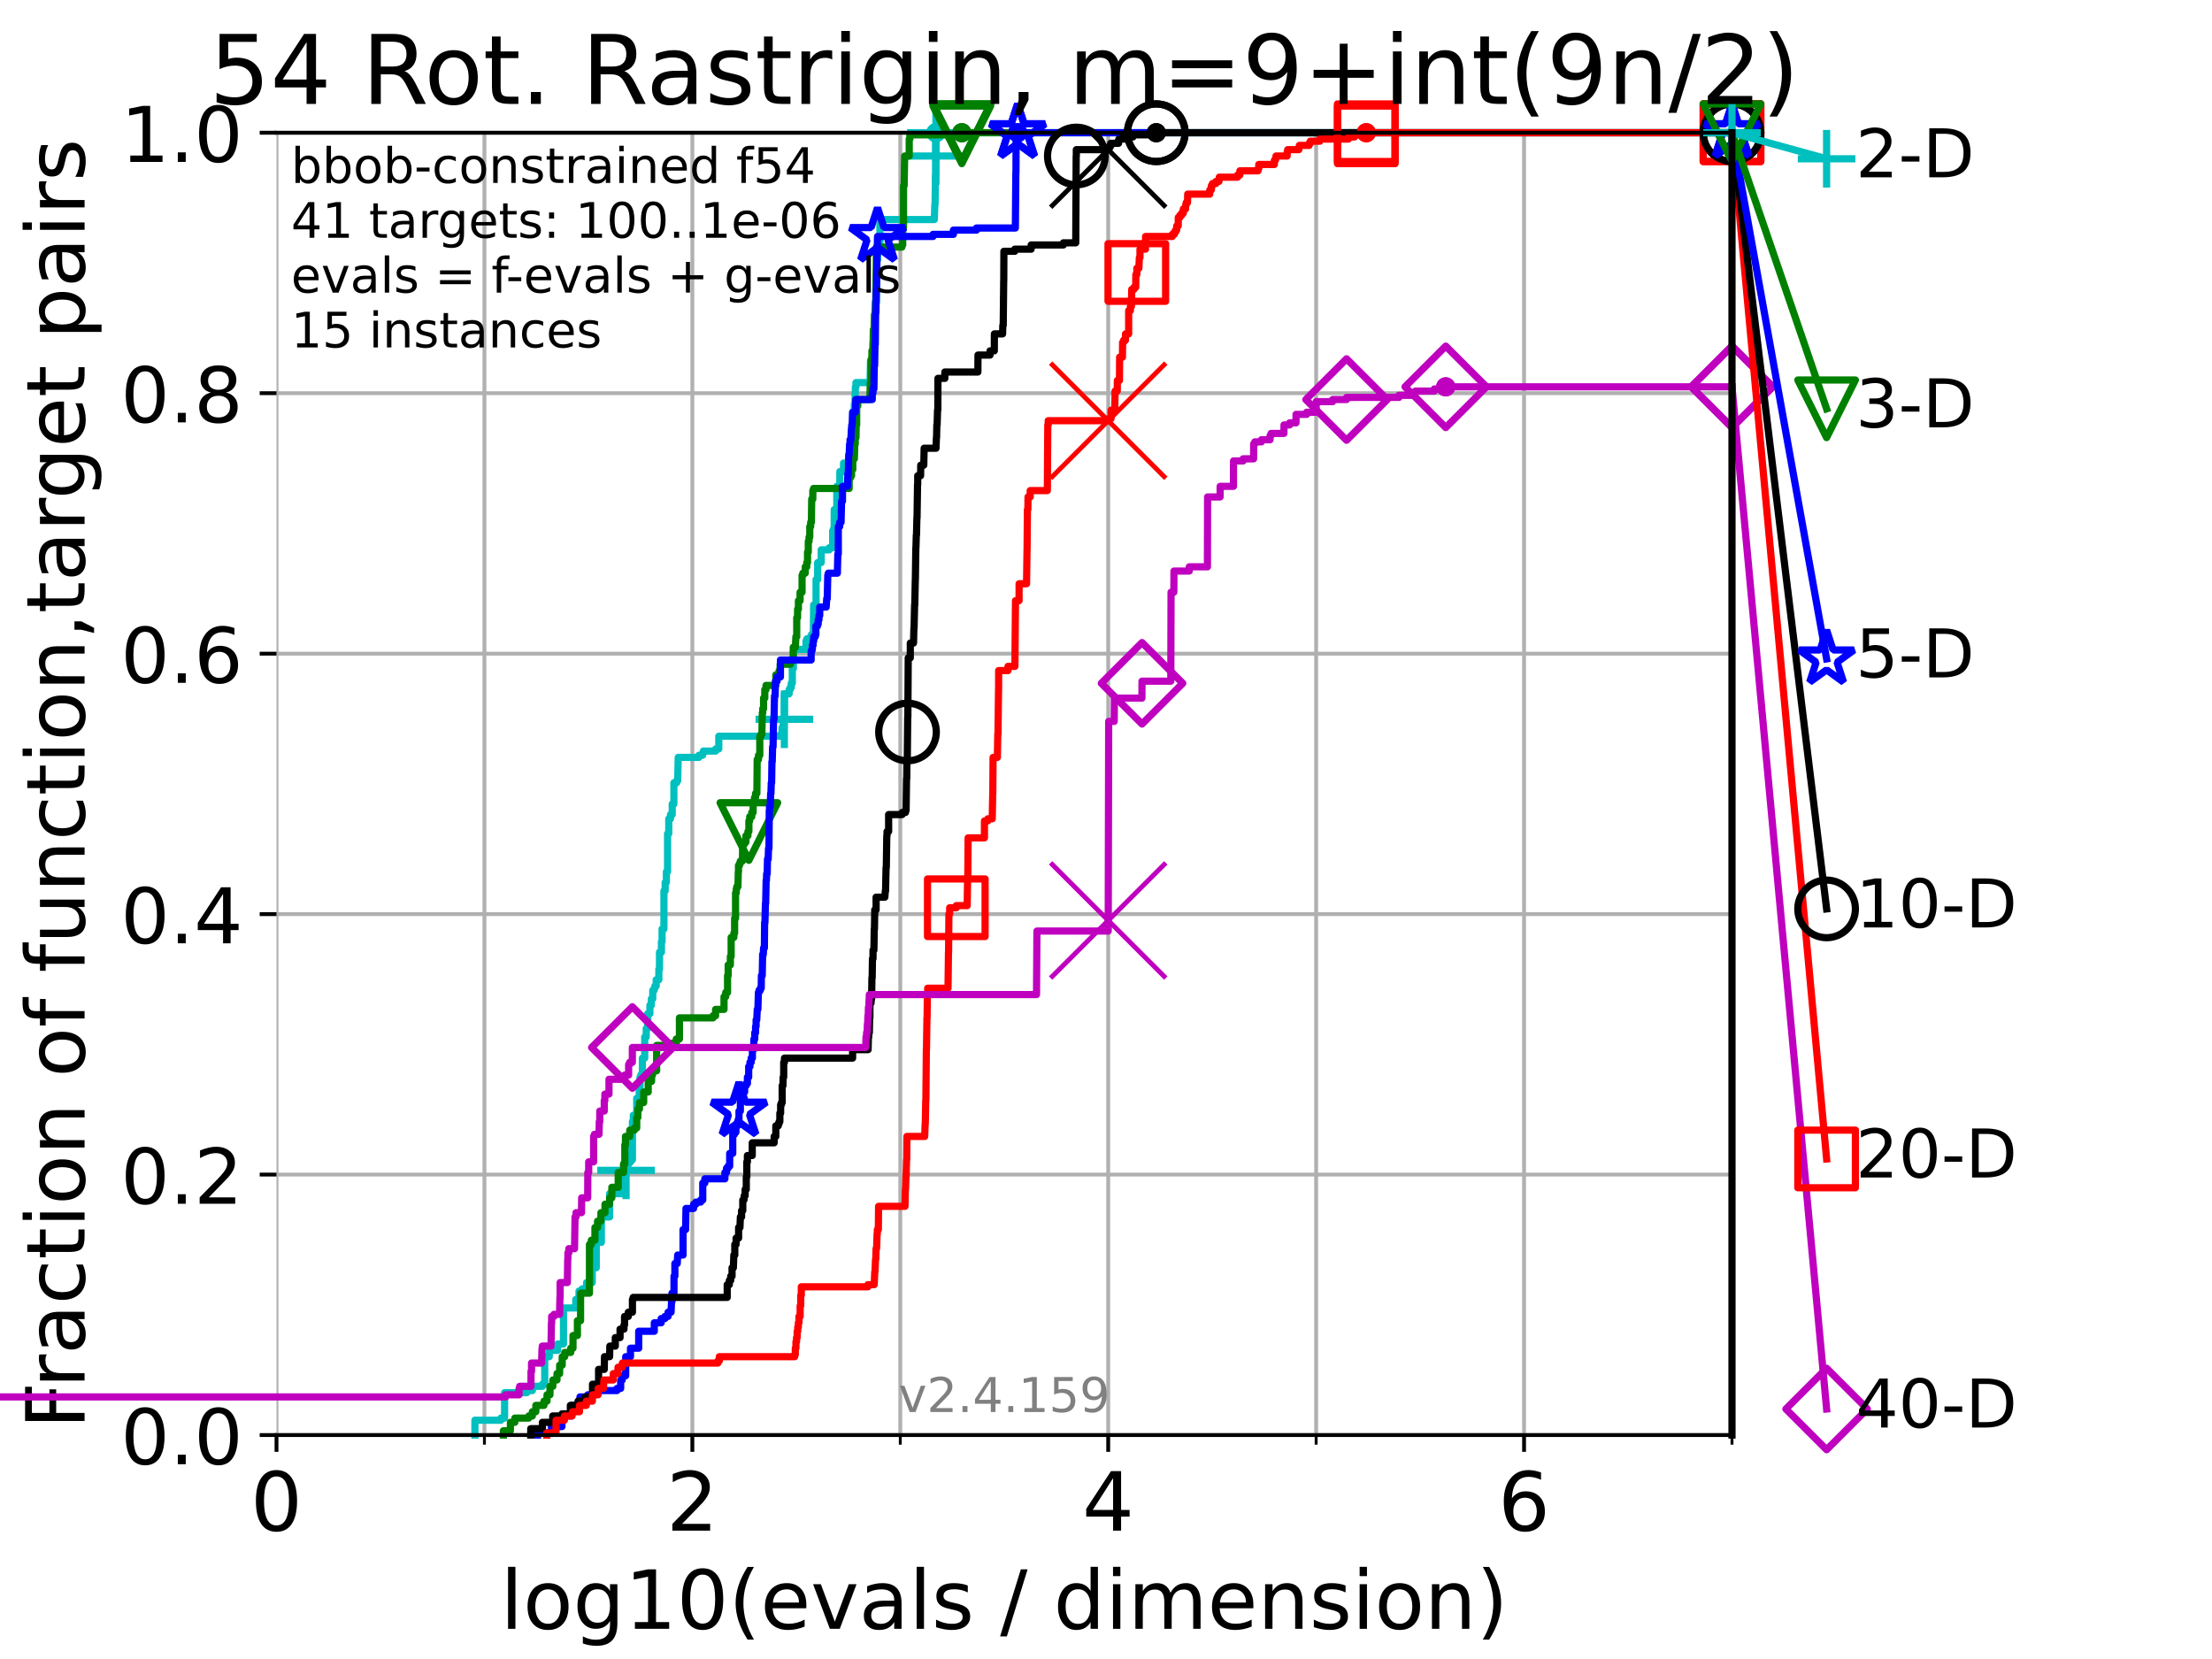 <?xml version="1.0" encoding="utf-8" standalone="no"?>
<!DOCTYPE svg PUBLIC "-//W3C//DTD SVG 1.1//EN"
  "http://www.w3.org/Graphics/SVG/1.1/DTD/svg11.dtd">
<!-- Created with matplotlib (https://matplotlib.org/) -->
<svg height="345.6pt" version="1.1" viewBox="0 0 460.8 345.6" width="460.8pt" xmlns="http://www.w3.org/2000/svg" xmlns:xlink="http://www.w3.org/1999/xlink">
 <defs>
  <style type="text/css">*{stroke-linecap:butt;stroke-linejoin:round;}</style>
 </defs>
 <g id="figure_1">
  <g id="patch_1">
   <path d="M 0 345.6 
L 460.8 345.6 
L 460.8 0 
L 0 0 
z
" style="fill:#ffffff;"/>
  </g>
  <g id="axes_1">
   <g id="patch_2">
    <path d="M 57.6 298.944 
L 360.806 298.944 
L 360.806 27.648 
L 57.6 27.648 
z
" style="fill:#ffffff;"/>
   </g>
   <g id="matplotlib.axis_1">
    <g id="xtick_1">
     <g id="line2d_1">
      <path clip-path="url(#p920d446638)" d="M 57.6 298.944 
L 57.6 27.648 
" style="fill:none;stroke:#b0b0b0;stroke-linecap:square;stroke-width:0.8;"/>
     </g>
     <g id="line2d_2">
      <defs>
       <path d="M 0 0 
L 0 3.5 
" id="m22cae9eab0" style="stroke:#000000;stroke-width:0.8;"/>
      </defs>
      <g>
       <use style="stroke:#000000;stroke-width:0.8;" x="57.6" xlink:href="#m22cae9eab0" y="298.944"/>
      </g>
     </g>
     <g id="text_1">
      <!-- 0 -->
      <g transform="translate(52.192 318.861)scale(0.17 -0.17)">
       <defs>
        <path d="M 31.781 66.406 
Q 24.172 66.406 20.328 58.906 
Q 16.5 51.422 16.5 36.375 
Q 16.5 21.391 20.328 13.891 
Q 24.172 6.391 31.781 6.391 
Q 39.453 6.391 43.281 13.891 
Q 47.125 21.391 47.125 36.375 
Q 47.125 51.422 43.281 58.906 
Q 39.453 66.406 31.781 66.406 
z
M 31.781 74.219 
Q 44.047 74.219 50.516 64.516 
Q 56.984 54.828 56.984 36.375 
Q 56.984 17.969 50.516 8.266 
Q 44.047 -1.422 31.781 -1.422 
Q 19.531 -1.422 13.062 8.266 
Q 6.594 17.969 6.594 36.375 
Q 6.594 54.828 13.062 64.516 
Q 19.531 74.219 31.781 74.219 
z
" id="DejaVuSans-48"/>
       </defs>
       <use xlink:href="#DejaVuSans-48"/>
      </g>
     </g>
    </g>
    <g id="xtick_2">
     <g id="line2d_3">
      <path clip-path="url(#p920d446638)" d="M 144.23 298.944 
L 144.23 27.648 
" style="fill:none;stroke:#b0b0b0;stroke-linecap:square;stroke-width:0.8;"/>
     </g>
     <g id="line2d_4">
      <g>
       <use style="stroke:#000000;stroke-width:0.8;" x="144.23" xlink:href="#m22cae9eab0" y="298.944"/>
      </g>
     </g>
     <g id="text_2">
      <!-- 2 -->
      <g transform="translate(138.822 318.861)scale(0.17 -0.17)">
       <defs>
        <path d="M 19.188 8.297 
L 53.609 8.297 
L 53.609 0 
L 7.328 0 
L 7.328 8.297 
Q 12.938 14.109 22.625 23.891 
Q 32.328 33.688 34.812 36.531 
Q 39.547 41.844 41.422 45.531 
Q 43.312 49.219 43.312 52.781 
Q 43.312 58.594 39.234 62.25 
Q 35.156 65.922 28.609 65.922 
Q 23.969 65.922 18.812 64.312 
Q 13.672 62.703 7.812 59.422 
L 7.812 69.391 
Q 13.766 71.781 18.938 73 
Q 24.125 74.219 28.422 74.219 
Q 39.75 74.219 46.484 68.547 
Q 53.219 62.891 53.219 53.422 
Q 53.219 48.922 51.531 44.891 
Q 49.859 40.875 45.406 35.406 
Q 44.188 33.984 37.641 27.219 
Q 31.109 20.453 19.188 8.297 
z
" id="DejaVuSans-50"/>
       </defs>
       <use xlink:href="#DejaVuSans-50"/>
      </g>
     </g>
    </g>
    <g id="xtick_3">
     <g id="line2d_5">
      <path clip-path="url(#p920d446638)" d="M 230.861 298.944 
L 230.861 27.648 
" style="fill:none;stroke:#b0b0b0;stroke-linecap:square;stroke-width:0.8;"/>
     </g>
     <g id="line2d_6">
      <g>
       <use style="stroke:#000000;stroke-width:0.8;" x="230.861" xlink:href="#m22cae9eab0" y="298.944"/>
      </g>
     </g>
     <g id="text_3">
      <!-- 4 -->
      <g transform="translate(225.453 318.861)scale(0.17 -0.17)">
       <defs>
        <path d="M 37.797 64.312 
L 12.891 25.391 
L 37.797 25.391 
z
M 35.203 72.906 
L 47.609 72.906 
L 47.609 25.391 
L 58.016 25.391 
L 58.016 17.188 
L 47.609 17.188 
L 47.609 0 
L 37.797 0 
L 37.797 17.188 
L 4.891 17.188 
L 4.891 26.703 
z
" id="DejaVuSans-52"/>
       </defs>
       <use xlink:href="#DejaVuSans-52"/>
      </g>
     </g>
    </g>
    <g id="xtick_4">
     <g id="line2d_7">
      <path clip-path="url(#p920d446638)" d="M 317.491 298.944 
L 317.491 27.648 
" style="fill:none;stroke:#b0b0b0;stroke-linecap:square;stroke-width:0.8;"/>
     </g>
     <g id="line2d_8">
      <g>
       <use style="stroke:#000000;stroke-width:0.8;" x="317.491" xlink:href="#m22cae9eab0" y="298.944"/>
      </g>
     </g>
     <g id="text_4">
      <!-- 6 -->
      <g transform="translate(312.083 318.861)scale(0.17 -0.17)">
       <defs>
        <path d="M 33.016 40.375 
Q 26.375 40.375 22.484 35.828 
Q 18.609 31.297 18.609 23.391 
Q 18.609 15.531 22.484 10.953 
Q 26.375 6.391 33.016 6.391 
Q 39.656 6.391 43.531 10.953 
Q 47.406 15.531 47.406 23.391 
Q 47.406 31.297 43.531 35.828 
Q 39.656 40.375 33.016 40.375 
z
M 52.594 71.297 
L 52.594 62.312 
Q 48.875 64.062 45.094 64.984 
Q 41.312 65.922 37.594 65.922 
Q 27.828 65.922 22.672 59.328 
Q 17.531 52.734 16.797 39.406 
Q 19.672 43.656 24.016 45.922 
Q 28.375 48.188 33.594 48.188 
Q 44.578 48.188 50.953 41.516 
Q 57.328 34.859 57.328 23.391 
Q 57.328 12.156 50.688 5.359 
Q 44.047 -1.422 33.016 -1.422 
Q 20.359 -1.422 13.672 8.266 
Q 6.984 17.969 6.984 36.375 
Q 6.984 53.656 15.188 63.938 
Q 23.391 74.219 37.203 74.219 
Q 40.922 74.219 44.703 73.484 
Q 48.484 72.75 52.594 71.297 
z
" id="DejaVuSans-54"/>
       </defs>
       <use xlink:href="#DejaVuSans-54"/>
      </g>
     </g>
    </g>
    <g id="xtick_5">
     <g id="line2d_9">
      <path clip-path="url(#p920d446638)" d="M 100.915 298.944 
L 100.915 27.648 
" style="fill:none;stroke:#b0b0b0;stroke-linecap:square;stroke-width:0.8;"/>
     </g>
     <g id="line2d_10">
      <defs>
       <path d="M 0 0 
L 0 2 
" id="m0c76b58508" style="stroke:#000000;stroke-width:0.6;"/>
      </defs>
      <g>
       <use style="stroke:#000000;stroke-width:0.6;" x="100.915" xlink:href="#m0c76b58508" y="298.944"/>
      </g>
     </g>
    </g>
    <g id="xtick_6">
     <g id="line2d_11">
      <path clip-path="url(#p920d446638)" d="M 187.546 298.944 
L 187.546 27.648 
" style="fill:none;stroke:#b0b0b0;stroke-linecap:square;stroke-width:0.8;"/>
     </g>
     <g id="line2d_12">
      <g>
       <use style="stroke:#000000;stroke-width:0.6;" x="187.546" xlink:href="#m0c76b58508" y="298.944"/>
      </g>
     </g>
    </g>
    <g id="xtick_7">
     <g id="line2d_13">
      <path clip-path="url(#p920d446638)" d="M 274.176 298.944 
L 274.176 27.648 
" style="fill:none;stroke:#b0b0b0;stroke-linecap:square;stroke-width:0.8;"/>
     </g>
     <g id="line2d_14">
      <g>
       <use style="stroke:#000000;stroke-width:0.6;" x="274.176" xlink:href="#m0c76b58508" y="298.944"/>
      </g>
     </g>
    </g>
    <g id="xtick_8">
     <g id="line2d_15">
      <path clip-path="url(#p920d446638)" d="M 360.806 298.944 
L 360.806 27.648 
" style="fill:none;stroke:#b0b0b0;stroke-linecap:square;stroke-width:0.8;"/>
     </g>
     <g id="line2d_16">
      <g>
       <use style="stroke:#000000;stroke-width:0.6;" x="360.806" xlink:href="#m0c76b58508" y="298.944"/>
      </g>
     </g>
    </g>
    <g id="text_5">
     <!-- log10(evals / dimension) -->
     <g transform="translate(104.239 339.314)scale(0.17 -0.17)">
      <defs>
       <path d="M 9.422 75.984 
L 18.406 75.984 
L 18.406 0 
L 9.422 0 
z
" id="DejaVuSans-108"/>
       <path d="M 30.609 48.391 
Q 23.391 48.391 19.188 42.75 
Q 14.984 37.109 14.984 27.297 
Q 14.984 17.484 19.156 11.844 
Q 23.344 6.203 30.609 6.203 
Q 37.797 6.203 41.984 11.859 
Q 46.188 17.531 46.188 27.297 
Q 46.188 37.016 41.984 42.703 
Q 37.797 48.391 30.609 48.391 
z
M 30.609 56 
Q 42.328 56 49.016 48.375 
Q 55.719 40.766 55.719 27.297 
Q 55.719 13.875 49.016 6.219 
Q 42.328 -1.422 30.609 -1.422 
Q 18.844 -1.422 12.172 6.219 
Q 5.516 13.875 5.516 27.297 
Q 5.516 40.766 12.172 48.375 
Q 18.844 56 30.609 56 
z
" id="DejaVuSans-111"/>
       <path d="M 45.406 27.984 
Q 45.406 37.75 41.375 43.109 
Q 37.359 48.484 30.078 48.484 
Q 22.859 48.484 18.828 43.109 
Q 14.797 37.75 14.797 27.984 
Q 14.797 18.266 18.828 12.891 
Q 22.859 7.516 30.078 7.516 
Q 37.359 7.516 41.375 12.891 
Q 45.406 18.266 45.406 27.984 
z
M 54.391 6.781 
Q 54.391 -7.172 48.188 -13.984 
Q 42 -20.797 29.203 -20.797 
Q 24.469 -20.797 20.266 -20.094 
Q 16.062 -19.391 12.109 -17.922 
L 12.109 -9.188 
Q 16.062 -11.328 19.922 -12.344 
Q 23.781 -13.375 27.781 -13.375 
Q 36.625 -13.375 41.016 -8.766 
Q 45.406 -4.156 45.406 5.172 
L 45.406 9.625 
Q 42.625 4.781 38.281 2.391 
Q 33.938 0 27.875 0 
Q 17.828 0 11.672 7.656 
Q 5.516 15.328 5.516 27.984 
Q 5.516 40.672 11.672 48.328 
Q 17.828 56 27.875 56 
Q 33.938 56 38.281 53.609 
Q 42.625 51.219 45.406 46.391 
L 45.406 54.688 
L 54.391 54.688 
z
" id="DejaVuSans-103"/>
       <path d="M 12.406 8.297 
L 28.516 8.297 
L 28.516 63.922 
L 10.984 60.406 
L 10.984 69.391 
L 28.422 72.906 
L 38.281 72.906 
L 38.281 8.297 
L 54.391 8.297 
L 54.391 0 
L 12.406 0 
z
" id="DejaVuSans-49"/>
       <path d="M 31 75.875 
Q 24.469 64.656 21.281 53.656 
Q 18.109 42.672 18.109 31.391 
Q 18.109 20.125 21.312 9.062 
Q 24.516 -2 31 -13.188 
L 23.188 -13.188 
Q 15.875 -1.703 12.234 9.375 
Q 8.594 20.453 8.594 31.391 
Q 8.594 42.281 12.203 53.312 
Q 15.828 64.359 23.188 75.875 
z
" id="DejaVuSans-40"/>
       <path d="M 56.203 29.594 
L 56.203 25.203 
L 14.891 25.203 
Q 15.484 15.922 20.484 11.062 
Q 25.484 6.203 34.422 6.203 
Q 39.594 6.203 44.453 7.469 
Q 49.312 8.734 54.109 11.281 
L 54.109 2.781 
Q 49.266 0.734 44.188 -0.344 
Q 39.109 -1.422 33.891 -1.422 
Q 20.797 -1.422 13.156 6.188 
Q 5.516 13.812 5.516 26.812 
Q 5.516 40.234 12.766 48.109 
Q 20.016 56 32.328 56 
Q 43.359 56 49.781 48.891 
Q 56.203 41.797 56.203 29.594 
z
M 47.219 32.234 
Q 47.125 39.594 43.094 43.984 
Q 39.062 48.391 32.422 48.391 
Q 24.906 48.391 20.391 44.141 
Q 15.875 39.891 15.188 32.172 
z
" id="DejaVuSans-101"/>
       <path d="M 2.984 54.688 
L 12.5 54.688 
L 29.594 8.797 
L 46.688 54.688 
L 56.203 54.688 
L 35.688 0 
L 23.484 0 
z
" id="DejaVuSans-118"/>
       <path d="M 34.281 27.484 
Q 23.391 27.484 19.188 25 
Q 14.984 22.516 14.984 16.5 
Q 14.984 11.719 18.141 8.906 
Q 21.297 6.109 26.703 6.109 
Q 34.188 6.109 38.703 11.406 
Q 43.219 16.703 43.219 25.484 
L 43.219 27.484 
z
M 52.203 31.203 
L 52.203 0 
L 43.219 0 
L 43.219 8.297 
Q 40.141 3.328 35.547 0.953 
Q 30.953 -1.422 24.312 -1.422 
Q 15.922 -1.422 10.953 3.297 
Q 6 8.016 6 15.922 
Q 6 25.141 12.172 29.828 
Q 18.359 34.516 30.609 34.516 
L 43.219 34.516 
L 43.219 35.406 
Q 43.219 41.609 39.141 45 
Q 35.062 48.391 27.688 48.391 
Q 23 48.391 18.547 47.266 
Q 14.109 46.141 10.016 43.891 
L 10.016 52.203 
Q 14.938 54.109 19.578 55.047 
Q 24.219 56 28.609 56 
Q 40.484 56 46.344 49.844 
Q 52.203 43.703 52.203 31.203 
z
" id="DejaVuSans-97"/>
       <path d="M 44.281 53.078 
L 44.281 44.578 
Q 40.484 46.531 36.375 47.5 
Q 32.281 48.484 27.875 48.484 
Q 21.188 48.484 17.844 46.438 
Q 14.5 44.391 14.5 40.281 
Q 14.5 37.156 16.891 35.375 
Q 19.281 33.594 26.516 31.984 
L 29.594 31.297 
Q 39.156 29.25 43.188 25.516 
Q 47.219 21.781 47.219 15.094 
Q 47.219 7.469 41.188 3.016 
Q 35.156 -1.422 24.609 -1.422 
Q 20.219 -1.422 15.453 -0.562 
Q 10.688 0.297 5.422 2 
L 5.422 11.281 
Q 10.406 8.688 15.234 7.391 
Q 20.062 6.109 24.812 6.109 
Q 31.156 6.109 34.562 8.281 
Q 37.984 10.453 37.984 14.406 
Q 37.984 18.062 35.516 20.016 
Q 33.062 21.969 24.703 23.781 
L 21.578 24.516 
Q 13.234 26.266 9.516 29.906 
Q 5.812 33.547 5.812 39.891 
Q 5.812 47.609 11.281 51.797 
Q 16.75 56 26.812 56 
Q 31.781 56 36.172 55.266 
Q 40.578 54.547 44.281 53.078 
z
" id="DejaVuSans-115"/>
       <path id="DejaVuSans-32"/>
       <path d="M 25.391 72.906 
L 33.688 72.906 
L 8.297 -9.281 
L 0 -9.281 
z
" id="DejaVuSans-47"/>
       <path d="M 45.406 46.391 
L 45.406 75.984 
L 54.391 75.984 
L 54.391 0 
L 45.406 0 
L 45.406 8.203 
Q 42.578 3.328 38.25 0.953 
Q 33.938 -1.422 27.875 -1.422 
Q 17.969 -1.422 11.734 6.484 
Q 5.516 14.406 5.516 27.297 
Q 5.516 40.188 11.734 48.094 
Q 17.969 56 27.875 56 
Q 33.938 56 38.25 53.625 
Q 42.578 51.266 45.406 46.391 
z
M 14.797 27.297 
Q 14.797 17.391 18.875 11.75 
Q 22.953 6.109 30.078 6.109 
Q 37.203 6.109 41.297 11.75 
Q 45.406 17.391 45.406 27.297 
Q 45.406 37.203 41.297 42.844 
Q 37.203 48.484 30.078 48.484 
Q 22.953 48.484 18.875 42.844 
Q 14.797 37.203 14.797 27.297 
z
" id="DejaVuSans-100"/>
       <path d="M 9.422 54.688 
L 18.406 54.688 
L 18.406 0 
L 9.422 0 
z
M 9.422 75.984 
L 18.406 75.984 
L 18.406 64.594 
L 9.422 64.594 
z
" id="DejaVuSans-105"/>
       <path d="M 52 44.188 
Q 55.375 50.25 60.062 53.125 
Q 64.75 56 71.094 56 
Q 79.641 56 84.281 50.016 
Q 88.922 44.047 88.922 33.016 
L 88.922 0 
L 79.891 0 
L 79.891 32.719 
Q 79.891 40.578 77.094 44.375 
Q 74.312 48.188 68.609 48.188 
Q 61.625 48.188 57.562 43.547 
Q 53.516 38.922 53.516 30.906 
L 53.516 0 
L 44.484 0 
L 44.484 32.719 
Q 44.484 40.625 41.703 44.406 
Q 38.922 48.188 33.109 48.188 
Q 26.219 48.188 22.156 43.531 
Q 18.109 38.875 18.109 30.906 
L 18.109 0 
L 9.078 0 
L 9.078 54.688 
L 18.109 54.688 
L 18.109 46.188 
Q 21.188 51.219 25.484 53.609 
Q 29.781 56 35.688 56 
Q 41.656 56 45.828 52.969 
Q 50 49.953 52 44.188 
z
" id="DejaVuSans-109"/>
       <path d="M 54.891 33.016 
L 54.891 0 
L 45.906 0 
L 45.906 32.719 
Q 45.906 40.484 42.875 44.328 
Q 39.844 48.188 33.797 48.188 
Q 26.516 48.188 22.312 43.547 
Q 18.109 38.922 18.109 30.906 
L 18.109 0 
L 9.078 0 
L 9.078 54.688 
L 18.109 54.688 
L 18.109 46.188 
Q 21.344 51.125 25.703 53.562 
Q 30.078 56 35.797 56 
Q 45.219 56 50.047 50.172 
Q 54.891 44.344 54.891 33.016 
z
" id="DejaVuSans-110"/>
       <path d="M 8.016 75.875 
L 15.828 75.875 
Q 23.141 64.359 26.781 53.312 
Q 30.422 42.281 30.422 31.391 
Q 30.422 20.453 26.781 9.375 
Q 23.141 -1.703 15.828 -13.188 
L 8.016 -13.188 
Q 14.5 -2 17.703 9.062 
Q 20.906 20.125 20.906 31.391 
Q 20.906 42.672 17.703 53.656 
Q 14.5 64.656 8.016 75.875 
z
" id="DejaVuSans-41"/>
      </defs>
      <use xlink:href="#DejaVuSans-108"/>
      <use x="27.783" xlink:href="#DejaVuSans-111"/>
      <use x="88.965" xlink:href="#DejaVuSans-103"/>
      <use x="152.441" xlink:href="#DejaVuSans-49"/>
      <use x="216.064" xlink:href="#DejaVuSans-48"/>
      <use x="279.688" xlink:href="#DejaVuSans-40"/>
      <use x="318.701" xlink:href="#DejaVuSans-101"/>
      <use x="380.225" xlink:href="#DejaVuSans-118"/>
      <use x="439.404" xlink:href="#DejaVuSans-97"/>
      <use x="500.684" xlink:href="#DejaVuSans-108"/>
      <use x="528.467" xlink:href="#DejaVuSans-115"/>
      <use x="580.566" xlink:href="#DejaVuSans-32"/>
      <use x="612.354" xlink:href="#DejaVuSans-47"/>
      <use x="646.045" xlink:href="#DejaVuSans-32"/>
      <use x="677.832" xlink:href="#DejaVuSans-100"/>
      <use x="741.309" xlink:href="#DejaVuSans-105"/>
      <use x="769.092" xlink:href="#DejaVuSans-109"/>
      <use x="866.504" xlink:href="#DejaVuSans-101"/>
      <use x="928.027" xlink:href="#DejaVuSans-110"/>
      <use x="991.406" xlink:href="#DejaVuSans-115"/>
      <use x="1043.506" xlink:href="#DejaVuSans-105"/>
      <use x="1071.289" xlink:href="#DejaVuSans-111"/>
      <use x="1132.471" xlink:href="#DejaVuSans-110"/>
      <use x="1195.85" xlink:href="#DejaVuSans-41"/>
     </g>
    </g>
   </g>
   <g id="matplotlib.axis_2">
    <g id="ytick_1">
     <g id="line2d_17">
      <path clip-path="url(#p920d446638)" d="M 57.6 298.944 
L 360.806 298.944 
" style="fill:none;stroke:#b0b0b0;stroke-linecap:square;stroke-width:0.8;"/>
     </g>
     <g id="line2d_18">
      <defs>
       <path d="M 0 0 
L -3.5 0 
" id="m1552725fae" style="stroke:#000000;stroke-width:0.8;"/>
      </defs>
      <g>
       <use style="stroke:#000000;stroke-width:0.8;" x="57.6" xlink:href="#m1552725fae" y="298.944"/>
      </g>
     </g>
     <g id="text_6">
      <!-- 0.0 -->
      <g transform="translate(25.155 305.023)scale(0.16 -0.16)">
       <defs>
        <path d="M 10.688 12.406 
L 21 12.406 
L 21 0 
L 10.688 0 
z
" id="DejaVuSans-46"/>
       </defs>
       <use xlink:href="#DejaVuSans-48"/>
       <use x="63.623" xlink:href="#DejaVuSans-46"/>
       <use x="95.41" xlink:href="#DejaVuSans-48"/>
      </g>
     </g>
    </g>
    <g id="ytick_2">
     <g id="line2d_19">
      <path clip-path="url(#p920d446638)" d="M 57.6 244.685 
L 360.806 244.685 
" style="fill:none;stroke:#b0b0b0;stroke-linecap:square;stroke-width:0.8;"/>
     </g>
     <g id="line2d_20">
      <g>
       <use style="stroke:#000000;stroke-width:0.8;" x="57.6" xlink:href="#m1552725fae" y="244.685"/>
      </g>
     </g>
     <g id="text_7">
      <!-- 0.2 -->
      <g transform="translate(25.155 250.764)scale(0.16 -0.16)">
       <use xlink:href="#DejaVuSans-48"/>
       <use x="63.623" xlink:href="#DejaVuSans-46"/>
       <use x="95.41" xlink:href="#DejaVuSans-50"/>
      </g>
     </g>
    </g>
    <g id="ytick_3">
     <g id="line2d_21">
      <path clip-path="url(#p920d446638)" d="M 57.6 190.426 
L 360.806 190.426 
" style="fill:none;stroke:#b0b0b0;stroke-linecap:square;stroke-width:0.8;"/>
     </g>
     <g id="line2d_22">
      <g>
       <use style="stroke:#000000;stroke-width:0.8;" x="57.6" xlink:href="#m1552725fae" y="190.426"/>
      </g>
     </g>
     <g id="text_8">
      <!-- 0.4 -->
      <g transform="translate(25.155 196.504)scale(0.16 -0.16)">
       <use xlink:href="#DejaVuSans-48"/>
       <use x="63.623" xlink:href="#DejaVuSans-46"/>
       <use x="95.41" xlink:href="#DejaVuSans-52"/>
      </g>
     </g>
    </g>
    <g id="ytick_4">
     <g id="line2d_23">
      <path clip-path="url(#p920d446638)" d="M 57.6 136.166 
L 360.806 136.166 
" style="fill:none;stroke:#b0b0b0;stroke-linecap:square;stroke-width:0.8;"/>
     </g>
     <g id="line2d_24">
      <g>
       <use style="stroke:#000000;stroke-width:0.8;" x="57.6" xlink:href="#m1552725fae" y="136.166"/>
      </g>
     </g>
     <g id="text_9">
      <!-- 0.6 -->
      <g transform="translate(25.155 142.245)scale(0.16 -0.16)">
       <use xlink:href="#DejaVuSans-48"/>
       <use x="63.623" xlink:href="#DejaVuSans-46"/>
       <use x="95.41" xlink:href="#DejaVuSans-54"/>
      </g>
     </g>
    </g>
    <g id="ytick_5">
     <g id="line2d_25">
      <path clip-path="url(#p920d446638)" d="M 57.6 81.907 
L 360.806 81.907 
" style="fill:none;stroke:#b0b0b0;stroke-linecap:square;stroke-width:0.8;"/>
     </g>
     <g id="line2d_26">
      <g>
       <use style="stroke:#000000;stroke-width:0.8;" x="57.6" xlink:href="#m1552725fae" y="81.907"/>
      </g>
     </g>
     <g id="text_10">
      <!-- 0.8 -->
      <g transform="translate(25.155 87.986)scale(0.16 -0.16)">
       <defs>
        <path d="M 31.781 34.625 
Q 24.75 34.625 20.719 30.859 
Q 16.703 27.094 16.703 20.516 
Q 16.703 13.922 20.719 10.156 
Q 24.75 6.391 31.781 6.391 
Q 38.812 6.391 42.859 10.172 
Q 46.922 13.969 46.922 20.516 
Q 46.922 27.094 42.891 30.859 
Q 38.875 34.625 31.781 34.625 
z
M 21.922 38.812 
Q 15.578 40.375 12.031 44.719 
Q 8.5 49.078 8.5 55.328 
Q 8.5 64.062 14.719 69.141 
Q 20.953 74.219 31.781 74.219 
Q 42.672 74.219 48.875 69.141 
Q 55.078 64.062 55.078 55.328 
Q 55.078 49.078 51.531 44.719 
Q 48 40.375 41.703 38.812 
Q 48.828 37.156 52.797 32.312 
Q 56.781 27.484 56.781 20.516 
Q 56.781 9.906 50.312 4.234 
Q 43.844 -1.422 31.781 -1.422 
Q 19.734 -1.422 13.25 4.234 
Q 6.781 9.906 6.781 20.516 
Q 6.781 27.484 10.781 32.312 
Q 14.797 37.156 21.922 38.812 
z
M 18.312 54.391 
Q 18.312 48.734 21.844 45.562 
Q 25.391 42.391 31.781 42.391 
Q 38.141 42.391 41.719 45.562 
Q 45.312 48.734 45.312 54.391 
Q 45.312 60.062 41.719 63.234 
Q 38.141 66.406 31.781 66.406 
Q 25.391 66.406 21.844 63.234 
Q 18.312 60.062 18.312 54.391 
z
" id="DejaVuSans-56"/>
       </defs>
       <use xlink:href="#DejaVuSans-48"/>
       <use x="63.623" xlink:href="#DejaVuSans-46"/>
       <use x="95.41" xlink:href="#DejaVuSans-56"/>
      </g>
     </g>
    </g>
    <g id="ytick_6">
     <g id="line2d_27">
      <path clip-path="url(#p920d446638)" d="M 57.6 27.648 
L 360.806 27.648 
" style="fill:none;stroke:#b0b0b0;stroke-linecap:square;stroke-width:0.8;"/>
     </g>
     <g id="line2d_28">
      <g>
       <use style="stroke:#000000;stroke-width:0.8;" x="57.6" xlink:href="#m1552725fae" y="27.648"/>
      </g>
     </g>
     <g id="text_11">
      <!-- 1.0 -->
      <g transform="translate(25.155 33.727)scale(0.16 -0.16)">
       <use xlink:href="#DejaVuSans-49"/>
       <use x="63.623" xlink:href="#DejaVuSans-46"/>
       <use x="95.41" xlink:href="#DejaVuSans-48"/>
      </g>
     </g>
    </g>
    <g id="text_12">
     <!-- Fraction of function,target pairs -->
     <g transform="translate(17.62 297.681)rotate(-90)scale(0.17 -0.17)">
      <defs>
       <path d="M 9.812 72.906 
L 51.703 72.906 
L 51.703 64.594 
L 19.672 64.594 
L 19.672 43.109 
L 48.578 43.109 
L 48.578 34.812 
L 19.672 34.812 
L 19.672 0 
L 9.812 0 
z
" id="DejaVuSans-70"/>
       <path d="M 41.109 46.297 
Q 39.594 47.172 37.812 47.578 
Q 36.031 48 33.891 48 
Q 26.266 48 22.188 43.047 
Q 18.109 38.094 18.109 28.812 
L 18.109 0 
L 9.078 0 
L 9.078 54.688 
L 18.109 54.688 
L 18.109 46.188 
Q 20.953 51.172 25.484 53.578 
Q 30.031 56 36.531 56 
Q 37.453 56 38.578 55.875 
Q 39.703 55.766 41.062 55.516 
z
" id="DejaVuSans-114"/>
       <path d="M 48.781 52.594 
L 48.781 44.188 
Q 44.969 46.297 41.141 47.344 
Q 37.312 48.391 33.406 48.391 
Q 24.656 48.391 19.812 42.844 
Q 14.984 37.312 14.984 27.297 
Q 14.984 17.281 19.812 11.734 
Q 24.656 6.203 33.406 6.203 
Q 37.312 6.203 41.141 7.25 
Q 44.969 8.297 48.781 10.406 
L 48.781 2.094 
Q 45.016 0.344 40.984 -0.531 
Q 36.969 -1.422 32.422 -1.422 
Q 20.062 -1.422 12.781 6.344 
Q 5.516 14.109 5.516 27.297 
Q 5.516 40.672 12.859 48.328 
Q 20.219 56 33.016 56 
Q 37.156 56 41.109 55.141 
Q 45.062 54.297 48.781 52.594 
z
" id="DejaVuSans-99"/>
       <path d="M 18.312 70.219 
L 18.312 54.688 
L 36.812 54.688 
L 36.812 47.703 
L 18.312 47.703 
L 18.312 18.016 
Q 18.312 11.328 20.141 9.422 
Q 21.969 7.516 27.594 7.516 
L 36.812 7.516 
L 36.812 0 
L 27.594 0 
Q 17.188 0 13.234 3.875 
Q 9.281 7.766 9.281 18.016 
L 9.281 47.703 
L 2.688 47.703 
L 2.688 54.688 
L 9.281 54.688 
L 9.281 70.219 
z
" id="DejaVuSans-116"/>
       <path d="M 37.109 75.984 
L 37.109 68.5 
L 28.516 68.5 
Q 23.688 68.5 21.797 66.547 
Q 19.922 64.594 19.922 59.516 
L 19.922 54.688 
L 34.719 54.688 
L 34.719 47.703 
L 19.922 47.703 
L 19.922 0 
L 10.891 0 
L 10.891 47.703 
L 2.297 47.703 
L 2.297 54.688 
L 10.891 54.688 
L 10.891 58.5 
Q 10.891 67.625 15.141 71.797 
Q 19.391 75.984 28.609 75.984 
z
" id="DejaVuSans-102"/>
       <path d="M 8.5 21.578 
L 8.5 54.688 
L 17.484 54.688 
L 17.484 21.922 
Q 17.484 14.156 20.5 10.266 
Q 23.531 6.391 29.594 6.391 
Q 36.859 6.391 41.078 11.031 
Q 45.312 15.672 45.312 23.688 
L 45.312 54.688 
L 54.297 54.688 
L 54.297 0 
L 45.312 0 
L 45.312 8.406 
Q 42.047 3.422 37.719 1 
Q 33.406 -1.422 27.688 -1.422 
Q 18.266 -1.422 13.375 4.438 
Q 8.5 10.297 8.5 21.578 
z
M 31.109 56 
z
" id="DejaVuSans-117"/>
       <path d="M 11.719 12.406 
L 22.016 12.406 
L 22.016 4 
L 14.016 -11.625 
L 7.719 -11.625 
L 11.719 4 
z
" id="DejaVuSans-44"/>
       <path d="M 18.109 8.203 
L 18.109 -20.797 
L 9.078 -20.797 
L 9.078 54.688 
L 18.109 54.688 
L 18.109 46.391 
Q 20.953 51.266 25.266 53.625 
Q 29.594 56 35.594 56 
Q 45.562 56 51.781 48.094 
Q 58.016 40.188 58.016 27.297 
Q 58.016 14.406 51.781 6.484 
Q 45.562 -1.422 35.594 -1.422 
Q 29.594 -1.422 25.266 0.953 
Q 20.953 3.328 18.109 8.203 
z
M 48.688 27.297 
Q 48.688 37.203 44.609 42.844 
Q 40.531 48.484 33.406 48.484 
Q 26.266 48.484 22.188 42.844 
Q 18.109 37.203 18.109 27.297 
Q 18.109 17.391 22.188 11.75 
Q 26.266 6.109 33.406 6.109 
Q 40.531 6.109 44.609 11.75 
Q 48.688 17.391 48.688 27.297 
z
" id="DejaVuSans-112"/>
      </defs>
      <use xlink:href="#DejaVuSans-70"/>
      <use x="50.27" xlink:href="#DejaVuSans-114"/>
      <use x="91.383" xlink:href="#DejaVuSans-97"/>
      <use x="152.662" xlink:href="#DejaVuSans-99"/>
      <use x="207.643" xlink:href="#DejaVuSans-116"/>
      <use x="246.852" xlink:href="#DejaVuSans-105"/>
      <use x="274.635" xlink:href="#DejaVuSans-111"/>
      <use x="335.816" xlink:href="#DejaVuSans-110"/>
      <use x="399.195" xlink:href="#DejaVuSans-32"/>
      <use x="430.982" xlink:href="#DejaVuSans-111"/>
      <use x="492.164" xlink:href="#DejaVuSans-102"/>
      <use x="527.369" xlink:href="#DejaVuSans-32"/>
      <use x="559.156" xlink:href="#DejaVuSans-102"/>
      <use x="594.361" xlink:href="#DejaVuSans-117"/>
      <use x="657.74" xlink:href="#DejaVuSans-110"/>
      <use x="721.119" xlink:href="#DejaVuSans-99"/>
      <use x="776.1" xlink:href="#DejaVuSans-116"/>
      <use x="815.309" xlink:href="#DejaVuSans-105"/>
      <use x="843.092" xlink:href="#DejaVuSans-111"/>
      <use x="904.273" xlink:href="#DejaVuSans-110"/>
      <use x="967.652" xlink:href="#DejaVuSans-44"/>
      <use x="999.439" xlink:href="#DejaVuSans-116"/>
      <use x="1038.648" xlink:href="#DejaVuSans-97"/>
      <use x="1099.928" xlink:href="#DejaVuSans-114"/>
      <use x="1139.291" xlink:href="#DejaVuSans-103"/>
      <use x="1202.768" xlink:href="#DejaVuSans-101"/>
      <use x="1264.291" xlink:href="#DejaVuSans-116"/>
      <use x="1303.5" xlink:href="#DejaVuSans-32"/>
      <use x="1335.287" xlink:href="#DejaVuSans-112"/>
      <use x="1398.764" xlink:href="#DejaVuSans-97"/>
      <use x="1460.043" xlink:href="#DejaVuSans-105"/>
      <use x="1487.826" xlink:href="#DejaVuSans-114"/>
      <use x="1528.939" xlink:href="#DejaVuSans-115"/>
     </g>
    </g>
   </g>
   <g id="line2d_29">
    <defs>
     <path d="M 0 1.5 
C 0.398 1.5 0.779 1.342 1.061 1.061 
C 1.342 0.779 1.5 0.398 1.5 0 
C 1.5 -0.398 1.342 -0.779 1.061 -1.061 
C 0.779 -1.342 0.398 -1.5 0 -1.5 
C -0.398 -1.5 -0.779 -1.342 -1.061 -1.061 
C -1.342 -0.779 -1.5 -0.398 -1.5 0 
C -1.5 0.398 -1.342 0.779 -1.061 1.061 
C -0.779 1.342 -0.398 1.5 0 1.5 
z
" id="m71385c4b5c" style="stroke:#00bfbf;"/>
    </defs>
    <g>
     <use style="fill:#00bfbf;stroke:#00bfbf;" x="194.965" xlink:href="#m71385c4b5c" y="27.648"/>
     <use style="fill:#00bfbf;stroke:#00bfbf;" x="194.965" xlink:href="#m71385c4b5c" y="27.648"/>
    </g>
   </g>
   <g id="line2d_30">
    <path d="M 98.933 298.944 
L 98.933 295.856 
L 104.345 295.856 
L 104.345 295.415 
L 105.113 295.415 
L 105.113 290.121 
L 109.757 290.121 
L 109.757 289.68 
L 110.897 289.68 
L 110.897 288.798 
L 112.989 288.798 
L 112.989 288.357 
L 113.478 288.357 
L 113.478 282.622 
L 114.419 282.622 
L 114.419 281.299 
L 116.17 281.299 
L 116.17 279.975 
L 117.384 279.975 
L 117.384 272.476 
L 119.945 272.476 
L 119.945 270.712 
L 120.617 270.712 
L 120.617 268.947 
L 121.266 268.947 
L 121.266 268.506 
L 122.199 268.506 
L 122.199 267.183 
L 123.375 267.183 
L 123.375 264.095 
L 124.211 264.095 
L 124.211 258.801 
L 125.271 258.801 
L 125.271 253.507 
L 126.994 253.507 
L 126.994 248.655 
L 129.623 248.655 
L 129.623 246.449 
L 130.027 246.449 
L 130.027 243.803 
L 130.423 243.803 
L 130.423 242.479 
L 131.002 242.479 
L 131.002 242.038 
L 131.378 242.038 
L 131.378 241.597 
L 131.747 241.597 
L 131.747 233.657 
L 131.929 233.657 
L 131.929 232.333 
L 132.639 232.333 
L 132.639 228.804 
L 133.154 228.804 
L 133.154 227.04 
L 133.323 227.04 
L 133.323 224.393 
L 133.49 224.393 
L 133.49 223.952 
L 133.82 223.952 
L 133.82 220.423 
L 134.305 220.423 
L 134.305 216.011 
L 134.621 216.011 
L 134.621 214.247 
L 134.932 214.247 
L 134.932 211.159 
L 135.389 211.159 
L 135.389 209.394 
L 135.688 209.394 
L 135.688 208.071 
L 135.981 208.071 
L 135.981 206.306 
L 136.271 206.306 
L 136.271 205.865 
L 136.414 205.865 
L 136.414 205.424 
L 136.697 205.424 
L 136.697 204.101 
L 137.25 204.101 
L 137.25 201.895 
L 137.386 201.895 
L 137.386 198.366 
L 137.788 198.366 
L 137.788 196.16 
L 137.92 196.16 
L 137.92 193.514 
L 138.31 193.514 
L 138.31 185.573 
L 138.566 185.573 
L 138.566 183.809 
L 138.819 183.809 
L 138.819 181.603 
L 139.068 181.603 
L 139.068 173.663 
L 139.314 173.663 
L 139.314 170.575 
L 139.677 170.575 
L 139.677 169.692 
L 140.033 169.692 
L 140.033 167.487 
L 140.382 167.487 
L 140.382 163.075 
L 140.951 163.075 
L 140.951 162.634 
L 141.173 162.634 
L 141.283 157.782 
L 145.591 157.782 
L 145.591 157.341 
L 146.362 157.341 
L 146.362 156.9 
L 146.53 156.9 
L 146.53 156.458 
L 149.093 156.458 
L 149.093 156.017 
L 149.736 156.017 
L 149.736 153.371 
L 162.67 153.371 
L 162.67 152.929 
L 162.915 152.929 
L 162.915 151.606 
L 163.157 151.606 
L 163.157 149.841 
L 163.397 149.841 
L 163.397 144.548 
L 164.389 144.548 
L 164.389 143.666 
L 164.613 143.666 
L 164.613 143.225 
L 164.834 143.225 
L 164.834 142.342 
L 165.053 142.342 
L 165.053 139.254 
L 165.27 139.254 
L 165.27 135.725 
L 165.483 135.725 
L 165.483 135.284 
L 167.904 135.284 
L 167.904 133.52 
L 168.09 133.52 
L 168.09 133.078 
L 168.842 133.078 
L 168.842 132.637 
L 169.044 132.637 
L 169.044 132.196 
L 169.443 132.196 
L 169.492 126.02 
L 170.001 126.02 
L 170.001 120.727 
L 170.332 120.727 
L 170.332 117.198 
L 171.069 117.198 
L 171.069 114.551 
L 172.732 114.551 
L 172.732 114.11 
L 173.462 114.11 
L 173.462 110.581 
L 173.64 110.581 
L 173.64 110.14 
L 173.778 110.14 
L 173.778 106.169 
L 174.317 106.169 
L 174.317 101.317 
L 174.953 101.317 
L 174.953 98.229 
L 175.726 98.229 
L 175.726 96.465 
L 177.428 96.465 
L 177.428 96.023 
L 177.54 96.023 
L 177.54 95.141 
L 177.652 95.141 
L 177.763 90.73 
L 177.873 90.73 
L 177.983 84.113 
L 178.092 84.113 
L 178.201 80.584 
L 178.309 80.584 
L 178.309 79.702 
L 181.248 79.702 
L 181.34 75.29 
L 181.792 75.29 
L 181.881 71.32 
L 181.97 71.32 
L 182.058 68.673 
L 182.096 68.673 
L 182.171 66.909 
L 182.234 66.909 
L 182.321 62.939 
L 182.58 62.939 
L 182.666 54.116 
L 182.835 54.116 
L 182.835 51.028 
L 183.004 51.028 
L 183.004 50.587 
L 183.301 50.587 
L 183.301 46.617 
L 183.465 46.617 
L 183.465 45.734 
L 194.639 45.734 
L 194.742 42.646 
L 194.787 42.646 
L 194.876 36.471 
L 194.921 36.471 
L 194.965 27.648 
L 360.806 27.648 
L 360.806 27.648 
" style="fill:none;stroke:#00bfbf;stroke-linecap:square;stroke-width:1.5;"/>
   </g>
   <g id="line2d_31">
    <defs>
     <path d="M -6 0 
L 6 0 
M 0 6 
L 0 -6 
" id="mbf24634aef" style="stroke:#00bfbf;stroke-width:1.5;"/>
    </defs>
    <g>
     <use style="fill-opacity:0;stroke:#00bfbf;stroke-width:1.5;" x="130.423" xlink:href="#mbf24634aef" y="243.803"/>
     <use style="fill-opacity:0;stroke:#00bfbf;stroke-width:1.5;" x="163.397" xlink:href="#mbf24634aef" y="149.841"/>
     <use style="fill-opacity:0;stroke:#00bfbf;stroke-width:1.5;" x="194.965" xlink:href="#mbf24634aef" y="32.5"/>
     <use style="fill-opacity:0;stroke:#00bfbf;stroke-width:1.5;" x="194.965" xlink:href="#mbf24634aef" y="27.648"/>
     <use style="fill-opacity:0;stroke:#00bfbf;stroke-width:1.5;" x="360.806" xlink:href="#mbf24634aef" y="27.648"/>
    </g>
   </g>
   <g id="line2d_32">
    <path style="fill:none;stroke:#00bfbf;stroke-linecap:square;stroke-width:1.5;"/>
    <g/>
   </g>
   <g id="line2d_33">
    <defs>
     <path d="M 0 1.5 
C 0.398 1.5 0.779 1.342 1.061 1.061 
C 1.342 0.779 1.5 0.398 1.5 0 
C 1.5 -0.398 1.342 -0.779 1.061 -1.061 
C 0.779 -1.342 0.398 -1.5 0 -1.5 
C -0.398 -1.5 -0.779 -1.342 -1.061 -1.061 
C -1.342 -0.779 -1.5 -0.398 -1.5 0 
C -1.5 0.398 -1.342 0.779 -1.061 1.061 
C -0.779 1.342 -0.398 1.5 0 1.5 
z
" id="mce36d6f8f1" style="stroke:#008000;"/>
    </defs>
    <g>
     <use style="fill:#008000;stroke:#008000;" x="200.361" xlink:href="#mce36d6f8f1" y="27.648"/>
     <use style="fill:#008000;stroke:#008000;" x="200.361" xlink:href="#mce36d6f8f1" y="27.648"/>
    </g>
   </g>
   <g id="line2d_34">
    <path d="M 104.86 298.944 
L 104.86 298.062 
L 106.327 298.062 
L 106.327 296.297 
L 107.245 296.297 
L 107.245 295.415 
L 110.145 295.415 
L 110.145 294.974 
L 110.897 294.974 
L 110.897 294.092 
L 111.621 294.092 
L 111.621 292.768 
L 113.317 292.768 
L 113.317 291.886 
L 113.954 291.886 
L 113.954 290.562 
L 114.571 290.562 
L 114.571 288.798 
L 115.168 288.798 
L 115.168 287.475 
L 116.03 287.475 
L 116.03 286.151 
L 116.584 286.151 
L 116.584 284.387 
L 117.121 284.387 
L 117.121 282.622 
L 117.644 282.622 
L 117.644 281.74 
L 118.89 281.74 
L 118.89 280.858 
L 119.366 280.858 
L 119.366 278.211 
L 120.284 278.211 
L 120.284 275.123 
L 120.944 275.123 
L 120.944 269.388 
L 122.796 269.388 
L 122.796 259.242 
L 123.184 259.242 
L 123.184 258.36 
L 123.936 258.36 
L 123.936 255.713 
L 124.482 255.713 
L 124.482 254.39 
L 125.185 254.39 
L 125.185 252.625 
L 126.029 252.625 
L 126.029 250.861 
L 126.994 250.861 
L 126.994 249.537 
L 127.458 249.537 
L 127.458 247.332 
L 128.786 247.332 
L 128.786 244.244 
L 129.893 244.244 
L 129.893 242.479 
L 130.16 242.479 
L 130.16 238.509 
L 130.292 238.509 
L 130.292 236.744 
L 131.191 236.744 
L 131.191 235.421 
L 132.169 235.421 
L 132.169 234.98 
L 132.639 234.98 
L 132.639 232.774 
L 132.87 232.774 
L 132.87 231.01 
L 133.211 231.01 
L 133.211 229.686 
L 134.091 229.686 
L 134.091 227.481 
L 135.034 227.481 
L 135.034 225.275 
L 135.737 225.275 
L 135.737 223.952 
L 135.933 223.952 
L 135.933 223.069 
L 136.79 223.069 
L 136.79 217.776 
L 139.556 217.776 
L 139.556 217.335 
L 140.876 217.335 
L 140.876 216.452 
L 141.538 216.452 
L 141.538 212.041 
L 148.528 212.041 
L 148.528 211.6 
L 149.069 211.6 
L 149.069 210.277 
L 150.827 210.277 
L 150.827 207.63 
L 151.177 207.63 
L 151.177 206.747 
L 151.563 206.747 
L 151.563 203.218 
L 151.69 203.218 
L 151.69 201.013 
L 152.148 201.013 
L 152.148 199.248 
L 152.312 199.248 
L 152.312 195.278 
L 152.875 195.278 
L 152.875 194.396 
L 153.033 194.396 
L 153.033 191.308 
L 153.228 191.308 
L 153.228 186.014 
L 153.383 186.014 
L 153.383 185.132 
L 153.498 185.132 
L 153.498 184.691 
L 153.727 184.691 
L 153.802 181.603 
L 153.84 181.603 
L 153.84 180.28 
L 154.064 180.28 
L 154.064 179.838 
L 154.212 179.838 
L 154.212 179.397 
L 154.65 179.397 
L 154.722 175.868 
L 155.077 175.868 
L 155.077 175.427 
L 155.392 175.427 
L 155.392 174.104 
L 155.803 174.104 
L 155.803 173.221 
L 156.005 173.221 
L 156.005 171.016 
L 156.172 171.016 
L 156.172 170.134 
L 156.599 170.134 
L 156.599 169.251 
L 156.89 169.251 
L 156.89 167.487 
L 157.112 167.487 
L 157.175 166.163 
L 157.395 166.163 
L 157.395 165.281 
L 157.673 165.281 
L 157.734 158.223 
L 158.007 158.223 
L 158.007 157.341 
L 158.277 157.341 
L 158.277 153.371 
L 158.542 153.371 
L 158.542 152.929 
L 158.717 152.929 
L 158.804 148.518 
L 158.891 148.518 
L 158.891 147.636 
L 159.063 147.636 
L 159.063 145.43 
L 159.317 145.43 
L 159.317 143.666 
L 159.569 143.666 
L 159.569 142.783 
L 161.617 142.783 
L 161.617 140.578 
L 162.301 140.578 
L 162.301 139.695 
L 162.516 139.695 
L 162.516 138.372 
L 164.644 138.372 
L 164.644 137.931 
L 164.876 137.931 
L 164.876 137.49 
L 165.249 137.49 
L 165.249 134.843 
L 165.695 134.843 
L 165.795 132.637 
L 165.973 132.637 
L 165.973 128.667 
L 166.15 128.667 
L 166.15 126.903 
L 166.325 126.903 
L 166.325 125.138 
L 166.671 125.138 
L 166.671 123.374 
L 167.085 123.374 
L 167.085 119.845 
L 167.252 119.845 
L 167.252 119.403 
L 167.743 119.403 
L 167.743 118.08 
L 168.064 118.08 
L 168.064 117.198 
L 168.222 117.198 
L 168.222 114.992 
L 168.379 114.992 
L 168.379 112.786 
L 168.535 112.786 
L 168.535 111.904 
L 168.689 111.904 
L 168.689 109.698 
L 168.876 109.698 
L 168.876 108.816 
L 169.028 108.816 
L 169.095 103.964 
L 169.327 103.964 
L 169.327 102.199 
L 169.475 102.199 
L 169.475 101.758 
L 176.894 101.758 
L 176.894 99.552 
L 177.157 99.552 
L 177.157 99.111 
L 177.395 99.111 
L 177.395 97.788 
L 177.652 97.788 
L 177.652 95.582 
L 177.978 95.582 
L 178.072 92.494 
L 178.165 92.494 
L 178.165 91.171 
L 178.319 91.171 
L 178.37 88.524 
L 178.462 88.524 
L 178.462 84.554 
L 178.684 84.554 
L 178.684 83.231 
L 181.209 83.231 
L 181.305 79.702 
L 181.461 79.702 
L 181.461 74.849 
L 181.634 74.849 
L 181.634 73.085 
L 181.856 73.085 
L 181.932 68.673 
L 182.084 68.673 
L 182.159 65.585 
L 182.309 65.585 
L 182.383 63.38 
L 182.432 63.38 
L 182.523 56.322 
L 182.547 56.322 
L 182.564 51.469 
L 187.887 51.469 
L 187.887 51.028 
L 188.053 51.028 
L 188.053 47.499 
L 188.211 47.499 
L 188.229 38.676 
L 188.35 38.676 
L 188.457 32.5 
L 189.407 32.5 
L 189.407 28.971 
L 189.537 28.971 
L 189.537 28.089 
L 200.361 28.089 
L 200.361 27.648 
L 360.806 27.648 
L 360.806 27.648 
" style="fill:none;stroke:#008000;stroke-linecap:square;stroke-width:1.5;"/>
   </g>
   <g id="line2d_35">
    <defs>
     <path d="M -0 6 
L 6 -6 
L -6 -6 
z
" id="mbdfbf61359" style="stroke:#008000;stroke-linejoin:miter;stroke-width:1.5;"/>
    </defs>
    <g>
     <use style="fill-opacity:0;stroke:#008000;stroke-linejoin:miter;stroke-width:1.5;" x="156.005" xlink:href="#mbdfbf61359" y="173.221"/>
     <use style="fill-opacity:0;stroke:#008000;stroke-linejoin:miter;stroke-width:1.5;" x="200.361" xlink:href="#mbdfbf61359" y="28.089"/>
     <use style="fill-opacity:0;stroke:#008000;stroke-linejoin:miter;stroke-width:1.5;" x="200.361" xlink:href="#mbdfbf61359" y="27.648"/>
     <use style="fill-opacity:0;stroke:#008000;stroke-linejoin:miter;stroke-width:1.5;" x="200.361" xlink:href="#mbdfbf61359" y="27.648"/>
     <use style="fill-opacity:0;stroke:#008000;stroke-linejoin:miter;stroke-width:1.5;" x="360.806" xlink:href="#mbdfbf61359" y="27.648"/>
    </g>
   </g>
   <g id="line2d_36">
    <path style="fill:none;stroke:#008000;stroke-linecap:square;stroke-width:1.5;"/>
    <g/>
   </g>
   <g id="line2d_37">
    <defs>
     <path d="M 0 1.5 
C 0.398 1.5 0.779 1.342 1.061 1.061 
C 1.342 0.779 1.5 0.398 1.5 0 
C 1.5 -0.398 1.342 -0.779 1.061 -1.061 
C 0.779 -1.342 0.398 -1.5 0 -1.5 
C -0.398 -1.5 -0.779 -1.342 -1.061 -1.061 
C -1.342 -0.779 -1.5 -0.398 -1.5 0 
C -1.5 0.398 -1.342 0.779 -1.061 1.061 
C -0.779 1.342 -0.398 1.5 0 1.5 
z
" id="m23876b3267" style="stroke:#0000ff;"/>
    </defs>
    <g>
     <use style="fill:#0000ff;stroke:#0000ff;" x="211.992" xlink:href="#m23876b3267" y="27.648"/>
     <use style="fill:#0000ff;stroke:#0000ff;" x="211.992" xlink:href="#m23876b3267" y="27.648"/>
    </g>
   </g>
   <g id="line2d_38">
    <path d="M 111.972 298.944 
L 111.972 298.503 
L 114.872 298.503 
L 114.872 297.179 
L 117.068 297.179 
L 117.068 294.974 
L 119.034 294.974 
L 119.034 292.768 
L 120.814 292.768 
L 120.814 291.004 
L 122.44 291.004 
L 122.44 290.562 
L 123.936 290.562 
L 123.936 289.68 
L 128.528 289.68 
L 128.528 289.239 
L 129.293 289.239 
L 129.293 287.475 
L 129.623 287.475 
L 129.623 286.592 
L 130.345 286.592 
L 130.345 282.622 
L 131.341 282.622 
L 131.341 280.858 
L 133.052 280.858 
L 133.052 277.329 
L 136.3 277.329 
L 136.3 275.564 
L 137.735 275.564 
L 137.735 274.682 
L 138.515 274.682 
L 138.515 274.241 
L 139.167 274.241 
L 139.167 273.358 
L 139.796 273.358 
L 139.891 271.153 
L 139.986 271.153 
L 139.986 269.388 
L 140.405 269.388 
L 140.405 265.859 
L 140.589 265.859 
L 140.589 263.212 
L 141.084 263.212 
L 141.173 261.448 
L 142.29 261.448 
L 142.29 256.154 
L 142.825 256.154 
L 142.906 251.743 
L 144.492 251.743 
L 144.492 250.861 
L 144.968 250.861 
L 144.968 250.42 
L 145.955 250.42 
L 145.955 249.978 
L 146.396 249.978 
L 146.396 246.449 
L 146.827 246.449 
L 146.827 245.567 
L 151.011 245.567 
L 151.011 244.244 
L 151.349 244.244 
L 151.349 243.361 
L 151.681 243.361 
L 151.681 242.92 
L 152.008 242.92 
L 152.008 240.273 
L 152.644 240.273 
L 152.644 236.303 
L 153.001 236.303 
L 153.001 235.862 
L 153.306 235.862 
L 153.306 234.539 
L 153.651 234.539 
L 153.651 233.657 
L 153.787 233.657 
L 153.787 233.215 
L 153.945 233.215 
L 153.945 231.451 
L 154.234 231.451 
L 154.234 227.481 
L 155.12 227.481 
L 155.12 226.157 
L 155.433 226.157 
L 155.433 225.716 
L 155.701 225.716 
L 155.701 224.393 
L 155.965 224.393 
L 155.965 222.187 
L 156.225 222.187 
L 156.225 221.305 
L 156.482 221.305 
L 156.482 220.423 
L 156.735 220.423 
L 156.735 218.658 
L 156.985 218.658 
L 157.062 216.452 
L 157.232 216.452 
L 157.232 215.129 
L 157.401 215.129 
L 157.401 213.806 
L 157.513 213.806 
L 157.513 212.482 
L 157.642 212.482 
L 157.752 210.277 
L 157.88 210.277 
L 157.989 206.747 
L 158.116 206.747 
L 158.116 206.306 
L 158.383 206.306 
L 158.383 205.865 
L 158.577 205.865 
L 158.613 203.218 
L 158.787 203.218 
L 158.873 198.807 
L 159.011 198.807 
L 159.063 197.484 
L 159.233 197.484 
L 159.284 192.19 
L 159.351 192.19 
L 159.452 188.22 
L 159.502 188.22 
L 159.602 183.367 
L 159.668 183.367 
L 159.701 182.044 
L 159.817 182.044 
L 159.882 178.956 
L 160.029 178.956 
L 160.094 176.751 
L 160.191 176.751 
L 160.255 168.81 
L 160.303 168.81 
L 160.303 167.928 
L 160.463 167.928 
L 160.542 165.281 
L 160.605 165.281 
L 160.668 163.075 
L 160.746 163.075 
L 160.809 158.664 
L 160.871 158.664 
L 160.948 155.576 
L 161.041 155.576 
L 161.149 149.841 
L 161.24 149.841 
L 161.346 144.989 
L 161.467 144.989 
L 161.542 141.901 
L 161.884 141.901 
L 161.884 141.019 
L 162.578 141.019 
L 162.578 137.49 
L 168.974 137.49 
L 168.974 135.725 
L 169.105 135.725 
L 169.105 135.284 
L 169.235 135.284 
L 169.235 134.402 
L 169.383 134.402 
L 169.383 133.52 
L 169.511 133.52 
L 169.511 132.637 
L 169.842 132.637 
L 169.842 132.196 
L 169.967 132.196 
L 169.967 130.432 
L 170.29 130.432 
L 170.29 129.991 
L 170.449 129.991 
L 170.449 129.108 
L 170.607 129.108 
L 170.607 128.226 
L 170.764 128.226 
L 170.764 126.462 
L 172.11 126.462 
L 172.221 124.697 
L 172.331 124.697 
L 172.441 119.845 
L 172.549 119.845 
L 172.549 119.403 
L 174.439 119.403 
L 174.536 115.433 
L 174.634 115.433 
L 174.634 109.698 
L 174.923 109.698 
L 174.923 108.816 
L 175.208 108.816 
L 175.316 104.405 
L 175.503 104.405 
L 175.503 101.317 
L 176.544 101.317 
L 176.632 98.67 
L 176.719 98.67 
L 176.806 94.7 
L 176.892 94.7 
L 176.991 92.494 
L 177.077 92.494 
L 177.077 91.612 
L 177.259 91.612 
L 177.357 89.406 
L 177.376 89.406 
L 177.441 88.524 
L 177.524 88.524 
L 177.607 85.877 
L 178.198 85.877 
L 178.278 83.231 
L 181.708 83.231 
L 181.708 81.907 
L 181.841 81.907 
L 181.841 81.025 
L 182.048 81.025 
L 182.134 76.172 
L 182.199 76.172 
L 182.274 71.761 
L 182.338 71.761 
L 182.403 65.144 
L 182.467 65.144 
L 182.546 60.292 
L 182.595 60.292 
L 182.692 53.234 
L 182.722 53.234 
L 182.804 49.263 
L 194.361 49.263 
L 194.361 48.822 
L 198.611 48.822 
L 198.611 47.94 
L 203.419 47.94 
L 203.419 47.499 
L 211.519 47.499 
L 211.619 36.03 
L 211.644 36.03 
L 211.671 29.413 
L 211.992 29.413 
L 211.992 27.648 
L 360.806 27.648 
L 360.806 27.648 
" style="fill:none;stroke:#0000ff;stroke-linecap:square;stroke-width:1.5;"/>
   </g>
   <g id="line2d_39">
    <defs>
     <path d="M 0 -6 
L -1.347 -1.854 
L -5.706 -1.854 
L -2.18 0.708 
L -3.527 4.854 
L -0 2.292 
L 3.527 4.854 
L 2.18 0.708 
L 5.706 -1.854 
L 1.347 -1.854 
z
" id="m26d820e836" style="stroke:#0000ff;stroke-linejoin:bevel;stroke-width:1.5;"/>
    </defs>
    <g>
     <use style="fill-opacity:0;stroke:#0000ff;stroke-linejoin:bevel;stroke-width:1.5;" x="153.945" xlink:href="#m26d820e836" y="231.451"/>
     <use style="fill-opacity:0;stroke:#0000ff;stroke-linejoin:bevel;stroke-width:1.5;" x="182.804" xlink:href="#m26d820e836" y="49.263"/>
     <use style="fill-opacity:0;stroke:#0000ff;stroke-linejoin:bevel;stroke-width:1.5;" x="211.992" xlink:href="#m26d820e836" y="27.648"/>
     <use style="fill-opacity:0;stroke:#0000ff;stroke-linejoin:bevel;stroke-width:1.5;" x="211.992" xlink:href="#m26d820e836" y="27.648"/>
     <use style="fill-opacity:0;stroke:#0000ff;stroke-linejoin:bevel;stroke-width:1.5;" x="360.806" xlink:href="#m26d820e836" y="27.648"/>
    </g>
   </g>
   <g id="line2d_40">
    <path style="fill:none;stroke:#0000ff;stroke-linecap:square;stroke-width:1.5;"/>
    <g/>
   </g>
   <g id="line2d_41">
    <defs>
     <path d="M 0 1.5 
C 0.398 1.5 0.779 1.342 1.061 1.061 
C 1.342 0.779 1.5 0.398 1.5 0 
C 1.5 -0.398 1.342 -0.779 1.061 -1.061 
C 0.779 -1.342 0.398 -1.5 0 -1.5 
C -0.398 -1.5 -0.779 -1.342 -1.061 -1.061 
C -1.342 -0.779 -1.5 -0.398 -1.5 0 
C -1.5 0.398 -1.342 0.779 -1.061 1.061 
C -0.779 1.342 -0.398 1.5 0 1.5 
z
" id="m192257f99a" style="stroke:#000000;"/>
    </defs>
    <g>
     <use style="stroke:#000000;" x="240.873" xlink:href="#m192257f99a" y="27.648"/>
     <use style="stroke:#000000;" x="240.873" xlink:href="#m192257f99a" y="27.648"/>
    </g>
   </g>
   <g id="line2d_42">
    <path d="M 110.562 298.944 
L 110.562 297.621 
L 112.989 297.621 
L 112.989 296.297 
L 115.139 296.297 
L 115.139 294.974 
L 117.068 294.974 
L 117.068 294.533 
L 118.817 294.533 
L 118.817 292.768 
L 120.418 292.768 
L 120.418 291.886 
L 121.893 291.886 
L 121.893 291.004 
L 123.432 291.004 
L 123.432 288.357 
L 124.695 288.357 
L 124.695 285.269 
L 125.88 285.269 
L 125.929 282.622 
L 126.994 282.622 
L 127.041 280.416 
L 128.178 280.416 
L 128.178 278.652 
L 129.167 278.652 
L 129.167 276.887 
L 129.987 276.887 
L 129.987 276.005 
L 130.107 276.005 
L 130.107 274.241 
L 130.888 274.241 
L 130.888 273.358 
L 131.747 273.358 
L 131.747 270.712 
L 131.893 270.712 
L 131.893 270.27 
L 151.491 270.27 
L 151.491 267.624 
L 151.933 267.624 
L 151.933 266.741 
L 152.218 266.741 
L 152.218 265.859 
L 152.499 265.859 
L 152.499 264.095 
L 152.776 264.095 
L 152.871 261.448 
L 153.072 261.448 
L 153.072 259.242 
L 153.34 259.242 
L 153.34 257.919 
L 153.866 257.919 
L 153.866 255.713 
L 154.146 255.713 
L 154.234 253.507 
L 154.487 253.507 
L 154.487 252.184 
L 154.736 252.184 
L 154.736 249.978 
L 154.982 249.978 
L 155.024 249.096 
L 155.225 249.096 
L 155.225 247.773 
L 155.464 247.773 
L 155.464 245.126 
L 155.578 245.126 
L 155.578 242.038 
L 155.701 242.038 
L 155.701 240.715 
L 156.706 240.715 
L 156.706 238.068 
L 161.271 238.068 
L 161.271 236.744 
L 161.617 236.744 
L 161.617 234.539 
L 162.125 234.539 
L 162.125 234.098 
L 162.292 234.098 
L 162.292 233.657 
L 162.457 233.657 
L 162.457 231.892 
L 162.62 231.892 
L 162.62 230.127 
L 162.782 230.127 
L 162.782 229.686 
L 162.943 229.686 
L 162.943 226.157 
L 163.102 226.157 
L 163.144 224.393 
L 163.26 224.393 
L 163.26 221.305 
L 163.417 221.305 
L 163.417 220.423 
L 177.614 220.423 
L 177.614 218.658 
L 180.841 218.658 
L 180.908 216.011 
L 180.975 216.011 
L 180.975 215.129 
L 181.098 215.129 
L 181.158 212.041 
L 181.219 212.041 
L 181.224 208.953 
L 181.447 208.953 
L 181.522 208.071 
L 181.576 208.071 
L 181.636 203.66 
L 181.69 203.66 
L 181.749 199.689 
L 181.866 199.689 
L 181.866 197.925 
L 182.051 197.925 
L 182.124 193.514 
L 182.166 193.514 
L 182.224 189.543 
L 182.509 189.543 
L 182.509 186.897 
L 184.328 186.897 
L 184.431 185.573 
L 184.482 185.573 
L 184.583 180.721 
L 184.634 180.721 
L 184.735 174.104 
L 184.785 174.104 
L 184.785 173.221 
L 185.117 173.221 
L 185.117 169.692 
L 187.935 169.692 
L 187.935 169.251 
L 188.635 169.251 
L 188.635 168.81 
L 188.757 168.81 
L 188.848 162.193 
L 188.889 162.193 
L 188.929 158.223 
L 189.002 158.223 
L 189.092 149.4 
L 189.122 149.4 
L 189.201 137.049 
L 189.629 137.049 
L 189.629 133.961 
L 190.305 133.961 
L 190.38 130.873 
L 190.417 130.873 
L 190.528 126.02 
L 190.565 126.02 
L 190.675 120.727 
L 190.689 120.727 
L 190.785 114.11 
L 190.808 114.11 
L 190.884 111.463 
L 190.924 111.463 
L 191.004 107.934 
L 191.035 107.934 
L 191.142 100.876 
L 191.178 100.876 
L 191.178 99.111 
L 191.775 99.111 
L 191.809 96.906 
L 192.441 96.906 
L 192.516 93.377 
L 194.986 93.377 
L 195.074 91.171 
L 195.103 91.171 
L 195.16 88.524 
L 195.218 88.524 
L 195.309 85.436 
L 195.366 85.436 
L 195.395 78.819 
L 196.828 78.819 
L 196.828 77.496 
L 203.71 77.496 
L 203.732 73.967 
L 206.244 73.967 
L 206.244 73.085 
L 207.134 73.085 
L 207.149 69.556 
L 208.858 69.556 
L 208.904 67.791 
L 208.988 67.791 
L 209.088 58.527 
L 209.102 58.527 
L 209.129 52.351 
L 211.386 52.351 
L 211.386 51.91 
L 214.806 51.91 
L 214.806 51.028 
L 221.523 51.028 
L 221.523 50.587 
L 224.097 50.587 
L 224.189 32.5 
L 224.219 32.5 
L 224.219 31.177 
L 230.953 31.177 
L 230.953 30.736 
L 231.226 30.736 
L 231.226 30.295 
L 231.375 30.295 
L 231.375 29.854 
L 233.018 29.854 
L 233.084 28.971 
L 234.852 28.971 
L 234.852 28.53 
L 236.015 28.53 
L 236.015 28.089 
L 240.873 28.089 
L 240.873 27.648 
L 360.806 27.648 
L 360.806 27.648 
" style="fill:none;stroke:#000000;stroke-linecap:square;stroke-width:1.5;"/>
   </g>
   <g id="line2d_43">
    <defs>
     <path d="M 0 6 
C 1.591 6 3.117 5.368 4.243 4.243 
C 5.368 3.117 6 1.591 6 0 
C 6 -1.591 5.368 -3.117 4.243 -4.243 
C 3.117 -5.368 1.591 -6 0 -6 
C -1.591 -6 -3.117 -5.368 -4.243 -4.243 
C -5.368 -3.117 -6 -1.591 -6 0 
C -6 1.591 -5.368 3.117 -4.243 4.243 
C -3.117 5.368 -1.591 6 0 6 
z
" id="m8a26584c61" style="stroke:#000000;stroke-width:1.5;"/>
    </defs>
    <g>
     <use style="fill-opacity:0;stroke:#000000;stroke-width:1.5;" x="189.052" xlink:href="#m8a26584c61" y="152.488"/>
     <use style="fill-opacity:0;stroke:#000000;stroke-width:1.5;" x="224.219" xlink:href="#m8a26584c61" y="32.5"/>
     <use style="fill-opacity:0;stroke:#000000;stroke-width:1.5;" x="240.873" xlink:href="#m8a26584c61" y="27.648"/>
     <use style="fill-opacity:0;stroke:#000000;stroke-width:1.5;" x="240.873" xlink:href="#m8a26584c61" y="27.648"/>
     <use style="fill-opacity:0;stroke:#000000;stroke-width:1.5;" x="360.806" xlink:href="#m8a26584c61" y="27.648"/>
    </g>
   </g>
   <g id="line2d_44">
    <path style="fill:none;stroke:#000000;stroke-linecap:square;stroke-width:1.5;"/>
    <g/>
   </g>
   <g id="line2d_45">
    <path clip-path="url(#p920d446638)" d="M 230.865 31.177 
" style="fill:none;stroke:#000000;stroke-linecap:square;stroke-width:1.5;"/>
    <defs>
     <path d="M -12 12 
L 12 -12 
M -12 -12 
L 12 12 
" id="mb0bd174f1a" style="stroke:#000000;"/>
    </defs>
    <g clip-path="url(#p920d446638)">
     <use style="stroke:#000000;" x="230.865" xlink:href="#mb0bd174f1a" y="31.177"/>
    </g>
   </g>
   <g id="line2d_46">
    <defs>
     <path d="M 0 1.5 
C 0.398 1.5 0.779 1.342 1.061 1.061 
C 1.342 0.779 1.5 0.398 1.5 0 
C 1.5 -0.398 1.342 -0.779 1.061 -1.061 
C 0.779 -1.342 0.398 -1.5 0 -1.5 
C -0.398 -1.5 -0.779 -1.342 -1.061 -1.061 
C -1.342 -0.779 -1.5 -0.398 -1.5 0 
C -1.5 0.398 -1.342 0.779 -1.061 1.061 
C -0.779 1.342 -0.398 1.5 0 1.5 
z
" id="m5986dc8171" style="stroke:#ff0000;"/>
    </defs>
    <g>
     <use style="fill:#ff0000;stroke:#ff0000;" x="284.62" xlink:href="#m5986dc8171" y="27.648"/>
     <use style="fill:#ff0000;stroke:#ff0000;" x="284.62" xlink:href="#m5986dc8171" y="27.648"/>
    </g>
   </g>
   <g id="line2d_47">
    <path d="M 113.907 298.944 
L 113.907 298.503 
L 115.833 298.503 
L 115.833 295.856 
L 117.579 295.856 
L 117.579 294.974 
L 119.177 294.974 
L 119.248 294.092 
L 120.716 294.092 
L 120.716 292.768 
L 122.138 292.768 
L 122.138 291.886 
L 123.403 291.886 
L 123.403 290.562 
L 124.589 290.562 
L 124.589 289.239 
L 125.704 289.239 
L 125.805 287.475 
L 127.754 287.475 
L 127.754 286.151 
L 128.701 286.151 
L 128.744 284.828 
L 129.643 284.828 
L 129.643 283.946 
L 149.545 283.946 
L 149.545 283.504 
L 149.848 283.504 
L 149.848 282.622 
L 165.547 282.622 
L 165.547 282.181 
L 165.677 282.181 
L 165.677 280.858 
L 165.806 280.858 
L 165.806 279.534 
L 165.934 279.534 
L 165.934 278.652 
L 166.061 278.652 
L 166.061 277.329 
L 166.187 277.329 
L 166.187 276.446 
L 166.313 276.446 
L 166.313 275.564 
L 166.437 275.564 
L 166.437 274.241 
L 166.684 274.241 
L 166.684 272.035 
L 166.806 272.035 
L 166.806 269.829 
L 166.928 269.829 
L 166.928 268.065 
L 180.802 268.065 
L 180.802 267.624 
L 182.118 267.624 
L 182.225 264.977 
L 182.279 264.977 
L 182.388 262.33 
L 182.441 262.33 
L 182.497 260.124 
L 182.607 260.124 
L 182.714 257.036 
L 182.766 257.036 
L 182.769 256.154 
L 182.973 256.154 
L 183.024 251.302 
L 188.528 251.302 
L 188.606 247.773 
L 188.644 247.773 
L 188.721 245.126 
L 188.758 245.126 
L 188.852 241.597 
L 188.889 241.597 
L 188.927 236.744 
L 192.632 236.744 
L 192.725 234.098 
L 192.755 234.098 
L 192.849 229.245 
L 192.879 229.245 
L 192.975 218.658 
L 193.001 218.658 
L 193.099 212.041 
L 193.129 212.041 
L 193.189 207.189 
L 193.249 207.189 
L 193.249 205.865 
L 197.488 205.865 
L 197.583 198.366 
L 197.606 198.366 
L 197.677 190.426 
L 197.834 190.426 
L 197.834 189.102 
L 199.215 189.102 
L 199.215 188.661 
L 201.481 188.661 
L 201.577 182.485 
L 201.616 182.485 
L 201.673 174.545 
L 205.078 174.545 
L 205.078 171.016 
L 205.771 171.016 
L 205.771 170.575 
L 206.698 170.575 
L 206.804 165.281 
L 206.819 165.281 
L 206.877 157.782 
L 207.77 157.782 
L 207.855 152.929 
L 207.902 152.929 
L 208.012 143.666 
L 208.026 143.666 
L 208.04 139.695 
L 209.988 139.695 
L 209.988 138.813 
L 211.425 138.813 
L 211.534 126.462 
L 211.545 126.462 
L 211.545 125.138 
L 212.287 125.138 
L 212.298 121.609 
L 213.847 121.609 
L 213.949 114.551 
L 213.959 114.551 
L 214.028 106.169 
L 214.123 106.169 
L 214.155 103.523 
L 214.608 103.523 
L 214.608 102.199 
L 218.182 102.199 
L 218.274 88.524 
L 218.359 88.524 
L 218.359 87.642 
L 230.946 87.642 
L 230.946 87.201 
L 231.452 87.201 
L 231.471 85.436 
L 232.224 85.436 
L 232.289 81.466 
L 232.745 81.466 
L 232.767 79.26 
L 233.206 79.26 
L 233.239 74.408 
L 233.822 74.408 
L 233.86 71.32 
L 234.072 71.32 
L 234.072 70.879 
L 234.453 70.879 
L 234.469 69.556 
L 235.118 69.556 
L 235.122 64.703 
L 235.483 64.703 
L 235.484 63.821 
L 235.698 63.821 
L 235.76 60.292 
L 236.224 60.292 
L 236.224 59.851 
L 236.591 59.851 
L 236.619 57.204 
L 236.821 57.204 
L 236.823 55.88 
L 237.254 55.88 
L 237.344 53.675 
L 237.477 53.675 
L 237.479 51.91 
L 238.624 51.91 
L 238.64 49.263 
L 244.201 49.263 
L 244.201 48.822 
L 244.627 48.822 
L 244.627 48.381 
L 244.881 48.381 
L 244.881 47.94 
L 245.126 47.94 
L 245.13 47.058 
L 245.445 47.058 
L 245.461 45.293 
L 245.791 45.293 
L 245.791 44.852 
L 246.151 44.852 
L 246.151 44.411 
L 246.507 44.411 
L 246.508 43.529 
L 246.982 43.529 
L 246.999 42.646 
L 247.115 42.646 
L 247.115 42.205 
L 247.383 42.205 
L 247.416 40.441 
L 252.014 40.441 
L 252.017 39.559 
L 252.348 39.559 
L 252.359 38.676 
L 252.582 38.676 
L 252.582 38.235 
L 253.307 38.235 
L 253.307 37.794 
L 253.933 37.794 
L 254.002 36.912 
L 257.796 36.912 
L 257.796 36.471 
L 258.289 36.471 
L 258.29 35.588 
L 262.069 35.588 
L 262.069 35.147 
L 262.225 35.147 
L 262.226 34.265 
L 265.477 34.265 
L 265.477 33.383 
L 265.702 33.383 
L 265.812 32.5 
L 268.138 32.5 
L 268.139 31.618 
L 268.25 31.618 
L 268.25 31.177 
L 270.568 31.177 
L 270.666 30.295 
L 272.719 30.295 
L 272.719 29.854 
L 272.959 29.854 
L 272.959 29.413 
L 274.955 29.413 
L 274.955 28.971 
L 280.902 28.971 
L 280.902 28.53 
L 282.175 28.53 
L 282.175 28.089 
L 284.62 28.089 
L 284.62 27.648 
L 360.806 27.648 
L 360.806 27.648 
" style="fill:none;stroke:#ff0000;stroke-linecap:square;stroke-width:1.5;"/>
   </g>
   <g id="line2d_48">
    <defs>
     <path d="M -6 6 
L 6 6 
L 6 -6 
L -6 -6 
z
" id="m68a1cb8d34" style="stroke:#ff0000;stroke-linejoin:miter;stroke-width:1.5;"/>
    </defs>
    <g>
     <use style="fill-opacity:0;stroke:#ff0000;stroke-linejoin:miter;stroke-width:1.5;" x="199.215" xlink:href="#m68a1cb8d34" y="189.102"/>
     <use style="fill-opacity:0;stroke:#ff0000;stroke-linejoin:miter;stroke-width:1.5;" x="236.821" xlink:href="#m68a1cb8d34" y="56.763"/>
     <use style="fill-opacity:0;stroke:#ff0000;stroke-linejoin:miter;stroke-width:1.5;" x="284.62" xlink:href="#m68a1cb8d34" y="28.089"/>
     <use style="fill-opacity:0;stroke:#ff0000;stroke-linejoin:miter;stroke-width:1.5;" x="284.62" xlink:href="#m68a1cb8d34" y="27.648"/>
     <use style="fill-opacity:0;stroke:#ff0000;stroke-linejoin:miter;stroke-width:1.5;" x="360.806" xlink:href="#m68a1cb8d34" y="27.648"/>
    </g>
   </g>
   <g id="line2d_49">
    <path style="fill:none;stroke:#ff0000;stroke-linecap:square;stroke-width:1.5;"/>
    <g/>
   </g>
   <g id="line2d_50">
    <path clip-path="url(#p920d446638)" d="M 230.862 87.642 
" style="fill:none;stroke:#ff0000;stroke-linecap:square;stroke-width:1.5;"/>
    <defs>
     <path d="M -12 12 
L 12 -12 
M -12 -12 
L 12 12 
" id="ma58d7230a2" style="stroke:#ff0000;"/>
    </defs>
    <g clip-path="url(#p920d446638)">
     <use style="fill:#ff0000;stroke:#ff0000;" x="230.862" xlink:href="#ma58d7230a2" y="87.642"/>
    </g>
   </g>
   <g id="line2d_51">
    <defs>
     <path d="M 0 1.5 
C 0.398 1.5 0.779 1.342 1.061 1.061 
C 1.342 0.779 1.5 0.398 1.5 0 
C 1.5 -0.398 1.342 -0.779 1.061 -1.061 
C 0.779 -1.342 0.398 -1.5 0 -1.5 
C -0.398 -1.5 -0.779 -1.342 -1.061 -1.061 
C -1.342 -0.779 -1.5 -0.398 -1.5 0 
C -1.5 0.398 -1.342 0.779 -1.061 1.061 
C -0.779 1.342 -0.398 1.5 0 1.5 
z
" id="m24bc85a1e7" style="stroke:#bf00bf;"/>
    </defs>
    <g>
     <use style="fill:#bf00bf;stroke:#bf00bf;" x="301.176" xlink:href="#m24bc85a1e7" y="80.584"/>
     <use style="fill:#bf00bf;stroke:#bf00bf;" x="301.176" xlink:href="#m24bc85a1e7" y="80.584"/>
    </g>
   </g>
   <g id="line2d_52">
    <path d="M -1 291.004 
L 105.337 291.004 
L 105.337 290.562 
L 108.131 290.562 
L 108.131 289.239 
L 108.258 289.239 
L 108.258 288.798 
L 110.618 288.798 
L 110.618 285.71 
L 110.73 285.71 
L 110.73 283.946 
L 112.815 283.946 
L 112.915 280.858 
L 112.965 280.858 
L 112.965 280.416 
L 114.782 280.416 
L 114.872 275.564 
L 114.917 275.564 
L 114.917 274.241 
L 115.402 274.241 
L 115.402 273.799 
L 116.563 273.799 
L 116.645 270.27 
L 116.685 270.27 
L 116.685 267.183 
L 118.19 267.183 
L 118.265 262.33 
L 118.302 262.33 
L 118.302 261.007 
L 118.488 261.007 
L 118.488 260.124 
L 119.687 260.124 
L 119.79 253.507 
L 119.996 253.507 
L 119.996 252.625 
L 121.138 252.625 
L 121.17 249.537 
L 122.425 249.537 
L 122.455 244.244 
L 122.634 244.244 
L 122.634 242.038 
L 123.658 242.038 
L 123.658 236.744 
L 123.825 236.744 
L 123.825 236.303 
L 124.788 236.303 
L 124.841 233.657 
L 124.946 233.657 
L 124.946 231.451 
L 125.88 231.451 
L 125.88 229.245 
L 126.004 229.245 
L 126.004 227.922 
L 126.864 227.922 
L 126.864 224.834 
L 130.147 224.834 
L 130.147 223.952 
L 130.955 223.952 
L 130.955 221.746 
L 131.172 221.746 
L 131.172 221.305 
L 131.729 221.305 
L 131.729 218.217 
L 180.351 218.217 
L 180.408 216.011 
L 180.522 216.011 
L 180.522 215.129 
L 180.635 215.129 
L 180.691 213.364 
L 180.747 213.364 
L 180.803 211.6 
L 180.859 211.6 
L 180.916 209.835 
L 180.974 209.835 
L 181.084 207.63 
L 181.093 207.63 
L 181.093 207.189 
L 215.925 207.189 
L 216.012 193.955 
L 230.861 193.955 
L 230.96 150.283 
L 232.107 150.283 
L 232.152 145.43 
L 237.882 145.43 
L 237.903 141.901 
L 243.901 141.901 
L 243.952 123.374 
L 244.533 123.374 
L 244.559 118.962 
L 247.736 118.962 
L 247.741 118.08 
L 251.529 118.08 
L 251.562 103.523 
L 254.169 103.523 
L 254.179 101.317 
L 256.952 101.317 
L 256.965 96.023 
L 258.958 96.023 
L 258.958 95.582 
L 261.146 95.582 
L 261.158 92.494 
L 261.4 92.494 
L 261.4 92.053 
L 262.773 92.053 
L 262.773 91.612 
L 264.575 91.612 
L 264.585 90.73 
L 264.787 90.73 
L 264.787 90.289 
L 267.468 90.289 
L 267.479 88.524 
L 268.649 88.524 
L 268.649 88.083 
L 269.985 88.083 
L 269.987 86.319 
L 272.203 86.319 
L 272.203 85.877 
L 274.182 85.877 
L 274.187 83.672 
L 277.614 83.672 
L 277.614 83.231 
L 280.511 83.231 
L 280.511 82.789 
L 291.417 82.789 
L 291.417 82.348 
L 294.208 82.348 
L 294.208 81.907 
L 294.847 81.907 
L 294.847 81.466 
L 298.791 81.466 
L 298.791 81.025 
L 301.176 81.025 
L 301.176 80.584 
L 360.806 80.584 
L 360.806 80.584 
" style="fill:none;stroke:#bf00bf;stroke-linecap:square;stroke-width:1.5;"/>
   </g>
   <g id="line2d_53">
    <defs>
     <path d="M -0 8.485 
L 8.485 0 
L 0 -8.485 
L -8.485 -0 
z
" id="m73ea8a5300" style="stroke:#bf00bf;stroke-linejoin:miter;stroke-width:1.5;"/>
    </defs>
    <g>
     <use style="fill-opacity:0;stroke:#bf00bf;stroke-linejoin:miter;stroke-width:1.5;" x="131.729" xlink:href="#m73ea8a5300" y="218.217"/>
     <use style="fill-opacity:0;stroke:#bf00bf;stroke-linejoin:miter;stroke-width:1.5;" x="237.903" xlink:href="#m73ea8a5300" y="142.342"/>
     <use style="fill-opacity:0;stroke:#bf00bf;stroke-linejoin:miter;stroke-width:1.5;" x="280.511" xlink:href="#m73ea8a5300" y="83.231"/>
     <use style="fill-opacity:0;stroke:#bf00bf;stroke-linejoin:miter;stroke-width:1.5;" x="301.176" xlink:href="#m73ea8a5300" y="80.584"/>
     <use style="fill-opacity:0;stroke:#bf00bf;stroke-linejoin:miter;stroke-width:1.5;" x="360.806" xlink:href="#m73ea8a5300" y="80.584"/>
    </g>
   </g>
   <g id="line2d_54">
    <path style="fill:none;stroke:#bf00bf;stroke-linecap:square;stroke-width:1.5;"/>
    <g/>
   </g>
   <g id="line2d_55">
    <path clip-path="url(#p920d446638)" d="M 230.862 191.749 
" style="fill:none;stroke:#bf00bf;stroke-linecap:square;stroke-width:1.5;"/>
    <defs>
     <path d="M -12 12 
L 12 -12 
M -12 -12 
L 12 12 
" id="m618f997ae5" style="stroke:#bf00bf;"/>
    </defs>
    <g clip-path="url(#p920d446638)">
     <use style="fill:#bf00bf;stroke:#bf00bf;" x="230.862" xlink:href="#m618f997ae5" y="191.749"/>
    </g>
   </g>
   <g id="line2d_56">
    <path d="M 360.806 80.584 
L 380.515 293.518 
" style="fill:none;stroke:#bf00bf;stroke-linecap:square;stroke-width:1.5;"/>
    <g>
     <use style="fill-opacity:0;stroke:#bf00bf;stroke-linejoin:miter;stroke-width:1.5;" x="360.806" xlink:href="#m73ea8a5300" y="80.584"/>
     <use style="fill-opacity:0;stroke:#bf00bf;stroke-linejoin:miter;stroke-width:1.5;" x="380.515" xlink:href="#m73ea8a5300" y="293.518"/>
    </g>
   </g>
   <g id="line2d_57">
    <path d="M 360.806 27.648 
L 380.515 241.429 
" style="fill:none;stroke:#ff0000;stroke-linecap:square;stroke-width:1.5;"/>
    <g>
     <use style="fill-opacity:0;stroke:#ff0000;stroke-linejoin:miter;stroke-width:1.5;" x="360.806" xlink:href="#m68a1cb8d34" y="27.648"/>
     <use style="fill-opacity:0;stroke:#ff0000;stroke-linejoin:miter;stroke-width:1.5;" x="380.515" xlink:href="#m68a1cb8d34" y="241.429"/>
    </g>
   </g>
   <g id="line2d_58">
    <path d="M 360.806 27.648 
L 380.515 189.34 
" style="fill:none;stroke:#000000;stroke-linecap:square;stroke-width:1.5;"/>
    <g>
     <use style="fill-opacity:0;stroke:#000000;stroke-width:1.5;" x="360.806" xlink:href="#m8a26584c61" y="27.648"/>
     <use style="fill-opacity:0;stroke:#000000;stroke-width:1.5;" x="380.515" xlink:href="#m8a26584c61" y="189.34"/>
    </g>
   </g>
   <g id="line2d_59">
    <path d="M 360.806 27.648 
L 380.515 137.252 
" style="fill:none;stroke:#0000ff;stroke-linecap:square;stroke-width:1.5;"/>
    <g>
     <use style="fill-opacity:0;stroke:#0000ff;stroke-linejoin:bevel;stroke-width:1.5;" x="360.806" xlink:href="#m26d820e836" y="27.648"/>
     <use style="fill-opacity:0;stroke:#0000ff;stroke-linejoin:bevel;stroke-width:1.5;" x="380.515" xlink:href="#m26d820e836" y="137.252"/>
    </g>
   </g>
   <g id="line2d_60">
    <path d="M 360.806 27.648 
L 380.515 85.163 
" style="fill:none;stroke:#008000;stroke-linecap:square;stroke-width:1.5;"/>
    <g>
     <use style="fill-opacity:0;stroke:#008000;stroke-linejoin:miter;stroke-width:1.5;" x="360.806" xlink:href="#mbdfbf61359" y="27.648"/>
     <use style="fill-opacity:0;stroke:#008000;stroke-linejoin:miter;stroke-width:1.5;" x="380.515" xlink:href="#mbdfbf61359" y="85.163"/>
    </g>
   </g>
   <g id="line2d_61">
    <path d="M 360.806 27.648 
L 380.515 33.074 
" style="fill:none;stroke:#00bfbf;stroke-linecap:square;stroke-width:1.5;"/>
    <g>
     <use style="fill-opacity:0;stroke:#00bfbf;stroke-width:1.5;" x="360.806" xlink:href="#mbf24634aef" y="27.648"/>
     <use style="fill-opacity:0;stroke:#00bfbf;stroke-width:1.5;" x="380.515" xlink:href="#mbf24634aef" y="33.074"/>
    </g>
   </g>
   <g id="line2d_62">
    <path d="M 360.806 298.944 
L 360.806 27.648 
" style="fill:none;stroke:#000000;stroke-linecap:square;stroke-width:1.5;"/>
   </g>
   <g id="patch_3">
    <path d="M 57.6 298.944 
L 360.806 298.944 
" style="fill:none;stroke:#000000;stroke-linecap:square;stroke-linejoin:miter;stroke-width:0.8;"/>
   </g>
   <g id="patch_4">
    <path d="M 57.6 27.648 
L 360.806 27.648 
" style="fill:none;stroke:#000000;stroke-linecap:square;stroke-linejoin:miter;stroke-width:0.8;"/>
   </g>
   <g id="text_13">
    <!-- 40-D -->
    <g transform="translate(386.579 297.381)scale(0.14 -0.14)">
     <defs>
      <path d="M 4.891 31.391 
L 31.203 31.391 
L 31.203 23.391 
L 4.891 23.391 
z
" id="DejaVuSans-45"/>
      <path d="M 19.672 64.797 
L 19.672 8.109 
L 31.594 8.109 
Q 46.688 8.109 53.688 14.938 
Q 60.688 21.781 60.688 36.531 
Q 60.688 51.172 53.688 57.984 
Q 46.688 64.797 31.594 64.797 
z
M 9.812 72.906 
L 30.078 72.906 
Q 51.266 72.906 61.172 64.094 
Q 71.094 55.281 71.094 36.531 
Q 71.094 17.672 61.125 8.828 
Q 51.172 0 30.078 0 
L 9.812 0 
z
" id="DejaVuSans-68"/>
     </defs>
     <use xlink:href="#DejaVuSans-52"/>
     <use x="63.623" xlink:href="#DejaVuSans-48"/>
     <use x="127.246" xlink:href="#DejaVuSans-45"/>
     <use x="163.33" xlink:href="#DejaVuSans-68"/>
    </g>
   </g>
   <g id="text_14">
    <!-- 20-D -->
    <g transform="translate(386.579 245.292)scale(0.14 -0.14)">
     <use xlink:href="#DejaVuSans-50"/>
     <use x="63.623" xlink:href="#DejaVuSans-48"/>
     <use x="127.246" xlink:href="#DejaVuSans-45"/>
     <use x="163.33" xlink:href="#DejaVuSans-68"/>
    </g>
   </g>
   <g id="text_15">
    <!-- 10-D -->
    <g transform="translate(386.579 193.204)scale(0.14 -0.14)">
     <use xlink:href="#DejaVuSans-49"/>
     <use x="63.623" xlink:href="#DejaVuSans-48"/>
     <use x="127.246" xlink:href="#DejaVuSans-45"/>
     <use x="163.33" xlink:href="#DejaVuSans-68"/>
    </g>
   </g>
   <g id="text_16">
    <!-- 5-D -->
    <g transform="translate(386.579 141.115)scale(0.14 -0.14)">
     <defs>
      <path d="M 10.797 72.906 
L 49.516 72.906 
L 49.516 64.594 
L 19.828 64.594 
L 19.828 46.734 
Q 21.969 47.469 24.109 47.828 
Q 26.266 48.188 28.422 48.188 
Q 40.625 48.188 47.75 41.5 
Q 54.891 34.812 54.891 23.391 
Q 54.891 11.625 47.562 5.094 
Q 40.234 -1.422 26.906 -1.422 
Q 22.312 -1.422 17.547 -0.641 
Q 12.797 0.141 7.719 1.703 
L 7.719 11.625 
Q 12.109 9.234 16.797 8.062 
Q 21.484 6.891 26.703 6.891 
Q 35.156 6.891 40.078 11.328 
Q 45.016 15.766 45.016 23.391 
Q 45.016 31 40.078 35.438 
Q 35.156 39.891 26.703 39.891 
Q 22.75 39.891 18.812 39.016 
Q 14.891 38.141 10.797 36.281 
z
" id="DejaVuSans-53"/>
     </defs>
     <use xlink:href="#DejaVuSans-53"/>
     <use x="63.623" xlink:href="#DejaVuSans-45"/>
     <use x="99.707" xlink:href="#DejaVuSans-68"/>
    </g>
   </g>
   <g id="text_17">
    <!-- 3-D -->
    <g transform="translate(386.579 89.026)scale(0.14 -0.14)">
     <defs>
      <path d="M 40.578 39.312 
Q 47.656 37.797 51.625 33 
Q 55.609 28.219 55.609 21.188 
Q 55.609 10.406 48.188 4.484 
Q 40.766 -1.422 27.094 -1.422 
Q 22.516 -1.422 17.656 -0.516 
Q 12.797 0.391 7.625 2.203 
L 7.625 11.719 
Q 11.719 9.328 16.594 8.109 
Q 21.484 6.891 26.812 6.891 
Q 36.078 6.891 40.938 10.547 
Q 45.797 14.203 45.797 21.188 
Q 45.797 27.641 41.281 31.266 
Q 36.766 34.906 28.719 34.906 
L 20.219 34.906 
L 20.219 43.016 
L 29.109 43.016 
Q 36.375 43.016 40.234 45.922 
Q 44.094 48.828 44.094 54.297 
Q 44.094 59.906 40.109 62.906 
Q 36.141 65.922 28.719 65.922 
Q 24.656 65.922 20.016 65.031 
Q 15.375 64.156 9.812 62.312 
L 9.812 71.094 
Q 15.438 72.656 20.344 73.438 
Q 25.25 74.219 29.594 74.219 
Q 40.828 74.219 47.359 69.109 
Q 53.906 64.016 53.906 55.328 
Q 53.906 49.266 50.438 45.094 
Q 46.969 40.922 40.578 39.312 
z
" id="DejaVuSans-51"/>
     </defs>
     <use xlink:href="#DejaVuSans-51"/>
     <use x="63.623" xlink:href="#DejaVuSans-45"/>
     <use x="99.707" xlink:href="#DejaVuSans-68"/>
    </g>
   </g>
   <g id="text_18">
    <!-- 2-D -->
    <g transform="translate(386.579 36.937)scale(0.14 -0.14)">
     <use xlink:href="#DejaVuSans-50"/>
     <use x="63.623" xlink:href="#DejaVuSans-45"/>
     <use x="99.707" xlink:href="#DejaVuSans-68"/>
    </g>
   </g>
   <g id="text_19">
    <!-- bbob-constrained f54 -->
    <g transform="translate(60.632 38.111)scale(0.102 -0.102)">
     <defs>
      <path d="M 48.688 27.297 
Q 48.688 37.203 44.609 42.844 
Q 40.531 48.484 33.406 48.484 
Q 26.266 48.484 22.188 42.844 
Q 18.109 37.203 18.109 27.297 
Q 18.109 17.391 22.188 11.75 
Q 26.266 6.109 33.406 6.109 
Q 40.531 6.109 44.609 11.75 
Q 48.688 17.391 48.688 27.297 
z
M 18.109 46.391 
Q 20.953 51.266 25.266 53.625 
Q 29.594 56 35.594 56 
Q 45.562 56 51.781 48.094 
Q 58.016 40.188 58.016 27.297 
Q 58.016 14.406 51.781 6.484 
Q 45.562 -1.422 35.594 -1.422 
Q 29.594 -1.422 25.266 0.953 
Q 20.953 3.328 18.109 8.203 
L 18.109 0 
L 9.078 0 
L 9.078 75.984 
L 18.109 75.984 
z
" id="DejaVuSans-98"/>
     </defs>
     <use xlink:href="#DejaVuSans-98"/>
     <use x="63.477" xlink:href="#DejaVuSans-98"/>
     <use x="126.953" xlink:href="#DejaVuSans-111"/>
     <use x="188.135" xlink:href="#DejaVuSans-98"/>
     <use x="251.611" xlink:href="#DejaVuSans-45"/>
     <use x="287.695" xlink:href="#DejaVuSans-99"/>
     <use x="342.676" xlink:href="#DejaVuSans-111"/>
     <use x="403.857" xlink:href="#DejaVuSans-110"/>
     <use x="467.236" xlink:href="#DejaVuSans-115"/>
     <use x="519.336" xlink:href="#DejaVuSans-116"/>
     <use x="558.545" xlink:href="#DejaVuSans-114"/>
     <use x="599.658" xlink:href="#DejaVuSans-97"/>
     <use x="660.938" xlink:href="#DejaVuSans-105"/>
     <use x="688.721" xlink:href="#DejaVuSans-110"/>
     <use x="752.1" xlink:href="#DejaVuSans-101"/>
     <use x="813.623" xlink:href="#DejaVuSans-100"/>
     <use x="877.1" xlink:href="#DejaVuSans-32"/>
     <use x="908.887" xlink:href="#DejaVuSans-102"/>
     <use x="944.092" xlink:href="#DejaVuSans-53"/>
     <use x="1007.715" xlink:href="#DejaVuSans-52"/>
    </g>
    <!-- 41 targets: 100..1e-06 -->
    <g transform="translate(60.632 49.533)scale(0.102 -0.102)">
     <defs>
      <path d="M 11.719 12.406 
L 22.016 12.406 
L 22.016 0 
L 11.719 0 
z
M 11.719 51.703 
L 22.016 51.703 
L 22.016 39.312 
L 11.719 39.312 
z
" id="DejaVuSans-58"/>
     </defs>
     <use xlink:href="#DejaVuSans-52"/>
     <use x="63.623" xlink:href="#DejaVuSans-49"/>
     <use x="127.246" xlink:href="#DejaVuSans-32"/>
     <use x="159.033" xlink:href="#DejaVuSans-116"/>
     <use x="198.242" xlink:href="#DejaVuSans-97"/>
     <use x="259.521" xlink:href="#DejaVuSans-114"/>
     <use x="298.885" xlink:href="#DejaVuSans-103"/>
     <use x="362.361" xlink:href="#DejaVuSans-101"/>
     <use x="423.885" xlink:href="#DejaVuSans-116"/>
     <use x="463.094" xlink:href="#DejaVuSans-115"/>
     <use x="515.193" xlink:href="#DejaVuSans-58"/>
     <use x="548.885" xlink:href="#DejaVuSans-32"/>
     <use x="580.672" xlink:href="#DejaVuSans-49"/>
     <use x="644.295" xlink:href="#DejaVuSans-48"/>
     <use x="707.918" xlink:href="#DejaVuSans-48"/>
     <use x="771.541" xlink:href="#DejaVuSans-46"/>
     <use x="803.328" xlink:href="#DejaVuSans-46"/>
     <use x="835.115" xlink:href="#DejaVuSans-49"/>
     <use x="898.738" xlink:href="#DejaVuSans-101"/>
     <use x="960.262" xlink:href="#DejaVuSans-45"/>
     <use x="996.346" xlink:href="#DejaVuSans-48"/>
     <use x="1059.969" xlink:href="#DejaVuSans-54"/>
    </g>
    <!-- evals = f-evals + g-evals -->
    <g transform="translate(60.632 60.955)scale(0.102 -0.102)">
     <defs>
      <path d="M 10.594 45.406 
L 73.188 45.406 
L 73.188 37.203 
L 10.594 37.203 
z
M 10.594 25.484 
L 73.188 25.484 
L 73.188 17.188 
L 10.594 17.188 
z
" id="DejaVuSans-61"/>
      <path d="M 46 62.703 
L 46 35.5 
L 73.188 35.5 
L 73.188 27.203 
L 46 27.203 
L 46 0 
L 37.797 0 
L 37.797 27.203 
L 10.594 27.203 
L 10.594 35.5 
L 37.797 35.5 
L 37.797 62.703 
z
" id="DejaVuSans-43"/>
     </defs>
     <use xlink:href="#DejaVuSans-101"/>
     <use x="61.523" xlink:href="#DejaVuSans-118"/>
     <use x="120.703" xlink:href="#DejaVuSans-97"/>
     <use x="181.982" xlink:href="#DejaVuSans-108"/>
     <use x="209.766" xlink:href="#DejaVuSans-115"/>
     <use x="261.865" xlink:href="#DejaVuSans-32"/>
     <use x="293.652" xlink:href="#DejaVuSans-61"/>
     <use x="377.441" xlink:href="#DejaVuSans-32"/>
     <use x="409.229" xlink:href="#DejaVuSans-102"/>
     <use x="438.934" xlink:href="#DejaVuSans-45"/>
     <use x="475.018" xlink:href="#DejaVuSans-101"/>
     <use x="536.541" xlink:href="#DejaVuSans-118"/>
     <use x="595.721" xlink:href="#DejaVuSans-97"/>
     <use x="657" xlink:href="#DejaVuSans-108"/>
     <use x="684.783" xlink:href="#DejaVuSans-115"/>
     <use x="736.883" xlink:href="#DejaVuSans-32"/>
     <use x="768.67" xlink:href="#DejaVuSans-43"/>
     <use x="852.459" xlink:href="#DejaVuSans-32"/>
     <use x="884.246" xlink:href="#DejaVuSans-103"/>
     <use x="947.723" xlink:href="#DejaVuSans-45"/>
     <use x="983.807" xlink:href="#DejaVuSans-101"/>
     <use x="1045.33" xlink:href="#DejaVuSans-118"/>
     <use x="1104.51" xlink:href="#DejaVuSans-97"/>
     <use x="1165.789" xlink:href="#DejaVuSans-108"/>
     <use x="1193.572" xlink:href="#DejaVuSans-115"/>
    </g>
    <!-- 15 instances -->
    <g transform="translate(60.632 72.377)scale(0.102 -0.102)">
     <use xlink:href="#DejaVuSans-49"/>
     <use x="63.623" xlink:href="#DejaVuSans-53"/>
     <use x="127.246" xlink:href="#DejaVuSans-32"/>
     <use x="159.033" xlink:href="#DejaVuSans-105"/>
     <use x="186.816" xlink:href="#DejaVuSans-110"/>
     <use x="250.195" xlink:href="#DejaVuSans-115"/>
     <use x="302.295" xlink:href="#DejaVuSans-116"/>
     <use x="341.504" xlink:href="#DejaVuSans-97"/>
     <use x="402.783" xlink:href="#DejaVuSans-110"/>
     <use x="466.162" xlink:href="#DejaVuSans-99"/>
     <use x="521.143" xlink:href="#DejaVuSans-101"/>
     <use x="582.666" xlink:href="#DejaVuSans-115"/>
    </g>
   </g>
   <g id="text_20">
    <!-- v2.4.159 -->
    <g style="fill:#808080;" transform="translate(187.159 294.151)scale(0.1 -0.1)">
     <defs>
      <path d="M 10.984 1.516 
L 10.984 10.5 
Q 14.703 8.734 18.5 7.812 
Q 22.312 6.891 25.984 6.891 
Q 35.75 6.891 40.891 13.453 
Q 46.047 20.016 46.781 33.406 
Q 43.953 29.203 39.594 26.953 
Q 35.25 24.703 29.984 24.703 
Q 19.047 24.703 12.672 31.312 
Q 6.297 37.938 6.297 49.422 
Q 6.297 60.641 12.938 67.422 
Q 19.578 74.219 30.609 74.219 
Q 43.266 74.219 49.922 64.516 
Q 56.594 54.828 56.594 36.375 
Q 56.594 19.141 48.406 8.859 
Q 40.234 -1.422 26.422 -1.422 
Q 22.703 -1.422 18.891 -0.688 
Q 15.094 0.047 10.984 1.516 
z
M 30.609 32.422 
Q 37.25 32.422 41.125 36.953 
Q 45.016 41.5 45.016 49.422 
Q 45.016 57.281 41.125 61.844 
Q 37.25 66.406 30.609 66.406 
Q 23.969 66.406 20.094 61.844 
Q 16.219 57.281 16.219 49.422 
Q 16.219 41.5 20.094 36.953 
Q 23.969 32.422 30.609 32.422 
z
" id="DejaVuSans-57"/>
     </defs>
     <use xlink:href="#DejaVuSans-118"/>
     <use x="59.18" xlink:href="#DejaVuSans-50"/>
     <use x="122.803" xlink:href="#DejaVuSans-46"/>
     <use x="154.59" xlink:href="#DejaVuSans-52"/>
     <use x="218.213" xlink:href="#DejaVuSans-46"/>
     <use x="250" xlink:href="#DejaVuSans-49"/>
     <use x="313.623" xlink:href="#DejaVuSans-53"/>
     <use x="377.246" xlink:href="#DejaVuSans-57"/>
    </g>
   </g>
   <g id="text_21">
    <!-- 54 Rot. Rastrigin, m=9+int(9n/2) -->
    <g transform="translate(43.583 21.648)scale(0.2 -0.2)">
     <defs>
      <path d="M 44.391 34.188 
Q 47.562 33.109 50.562 29.594 
Q 53.562 26.078 56.594 19.922 
L 66.609 0 
L 56 0 
L 46.688 18.703 
Q 43.062 26.031 39.672 28.422 
Q 36.281 30.812 30.422 30.812 
L 19.672 30.812 
L 19.672 0 
L 9.812 0 
L 9.812 72.906 
L 32.078 72.906 
Q 44.578 72.906 50.734 67.672 
Q 56.891 62.453 56.891 51.906 
Q 56.891 45.016 53.688 40.469 
Q 50.484 35.938 44.391 34.188 
z
M 19.672 64.797 
L 19.672 38.922 
L 32.078 38.922 
Q 39.203 38.922 42.844 42.219 
Q 46.484 45.516 46.484 51.906 
Q 46.484 58.297 42.844 61.547 
Q 39.203 64.797 32.078 64.797 
z
" id="DejaVuSans-82"/>
     </defs>
     <use xlink:href="#DejaVuSans-53"/>
     <use x="63.623" xlink:href="#DejaVuSans-52"/>
     <use x="127.246" xlink:href="#DejaVuSans-32"/>
     <use x="159.033" xlink:href="#DejaVuSans-82"/>
     <use x="224.016" xlink:href="#DejaVuSans-111"/>
     <use x="285.197" xlink:href="#DejaVuSans-116"/>
     <use x="324.406" xlink:href="#DejaVuSans-46"/>
     <use x="356.193" xlink:href="#DejaVuSans-32"/>
     <use x="387.98" xlink:href="#DejaVuSans-82"/>
     <use x="455.213" xlink:href="#DejaVuSans-97"/>
     <use x="516.492" xlink:href="#DejaVuSans-115"/>
     <use x="568.592" xlink:href="#DejaVuSans-116"/>
     <use x="607.801" xlink:href="#DejaVuSans-114"/>
     <use x="648.914" xlink:href="#DejaVuSans-105"/>
     <use x="676.697" xlink:href="#DejaVuSans-103"/>
     <use x="740.174" xlink:href="#DejaVuSans-105"/>
     <use x="767.957" xlink:href="#DejaVuSans-110"/>
     <use x="831.336" xlink:href="#DejaVuSans-44"/>
     <use x="863.123" xlink:href="#DejaVuSans-32"/>
     <use x="894.91" xlink:href="#DejaVuSans-109"/>
     <use x="992.322" xlink:href="#DejaVuSans-61"/>
     <use x="1076.111" xlink:href="#DejaVuSans-57"/>
     <use x="1139.734" xlink:href="#DejaVuSans-43"/>
     <use x="1223.523" xlink:href="#DejaVuSans-105"/>
     <use x="1251.307" xlink:href="#DejaVuSans-110"/>
     <use x="1314.686" xlink:href="#DejaVuSans-116"/>
     <use x="1353.895" xlink:href="#DejaVuSans-40"/>
     <use x="1392.908" xlink:href="#DejaVuSans-57"/>
     <use x="1456.531" xlink:href="#DejaVuSans-110"/>
     <use x="1519.91" xlink:href="#DejaVuSans-47"/>
     <use x="1553.602" xlink:href="#DejaVuSans-50"/>
     <use x="1617.225" xlink:href="#DejaVuSans-41"/>
    </g>
   </g>
  </g>
 </g>
 <defs>
  <clipPath id="p920d446638">
   <rect height="271.296" width="303.206" x="57.6" y="27.648"/>
  </clipPath>
 </defs>
</svg>

